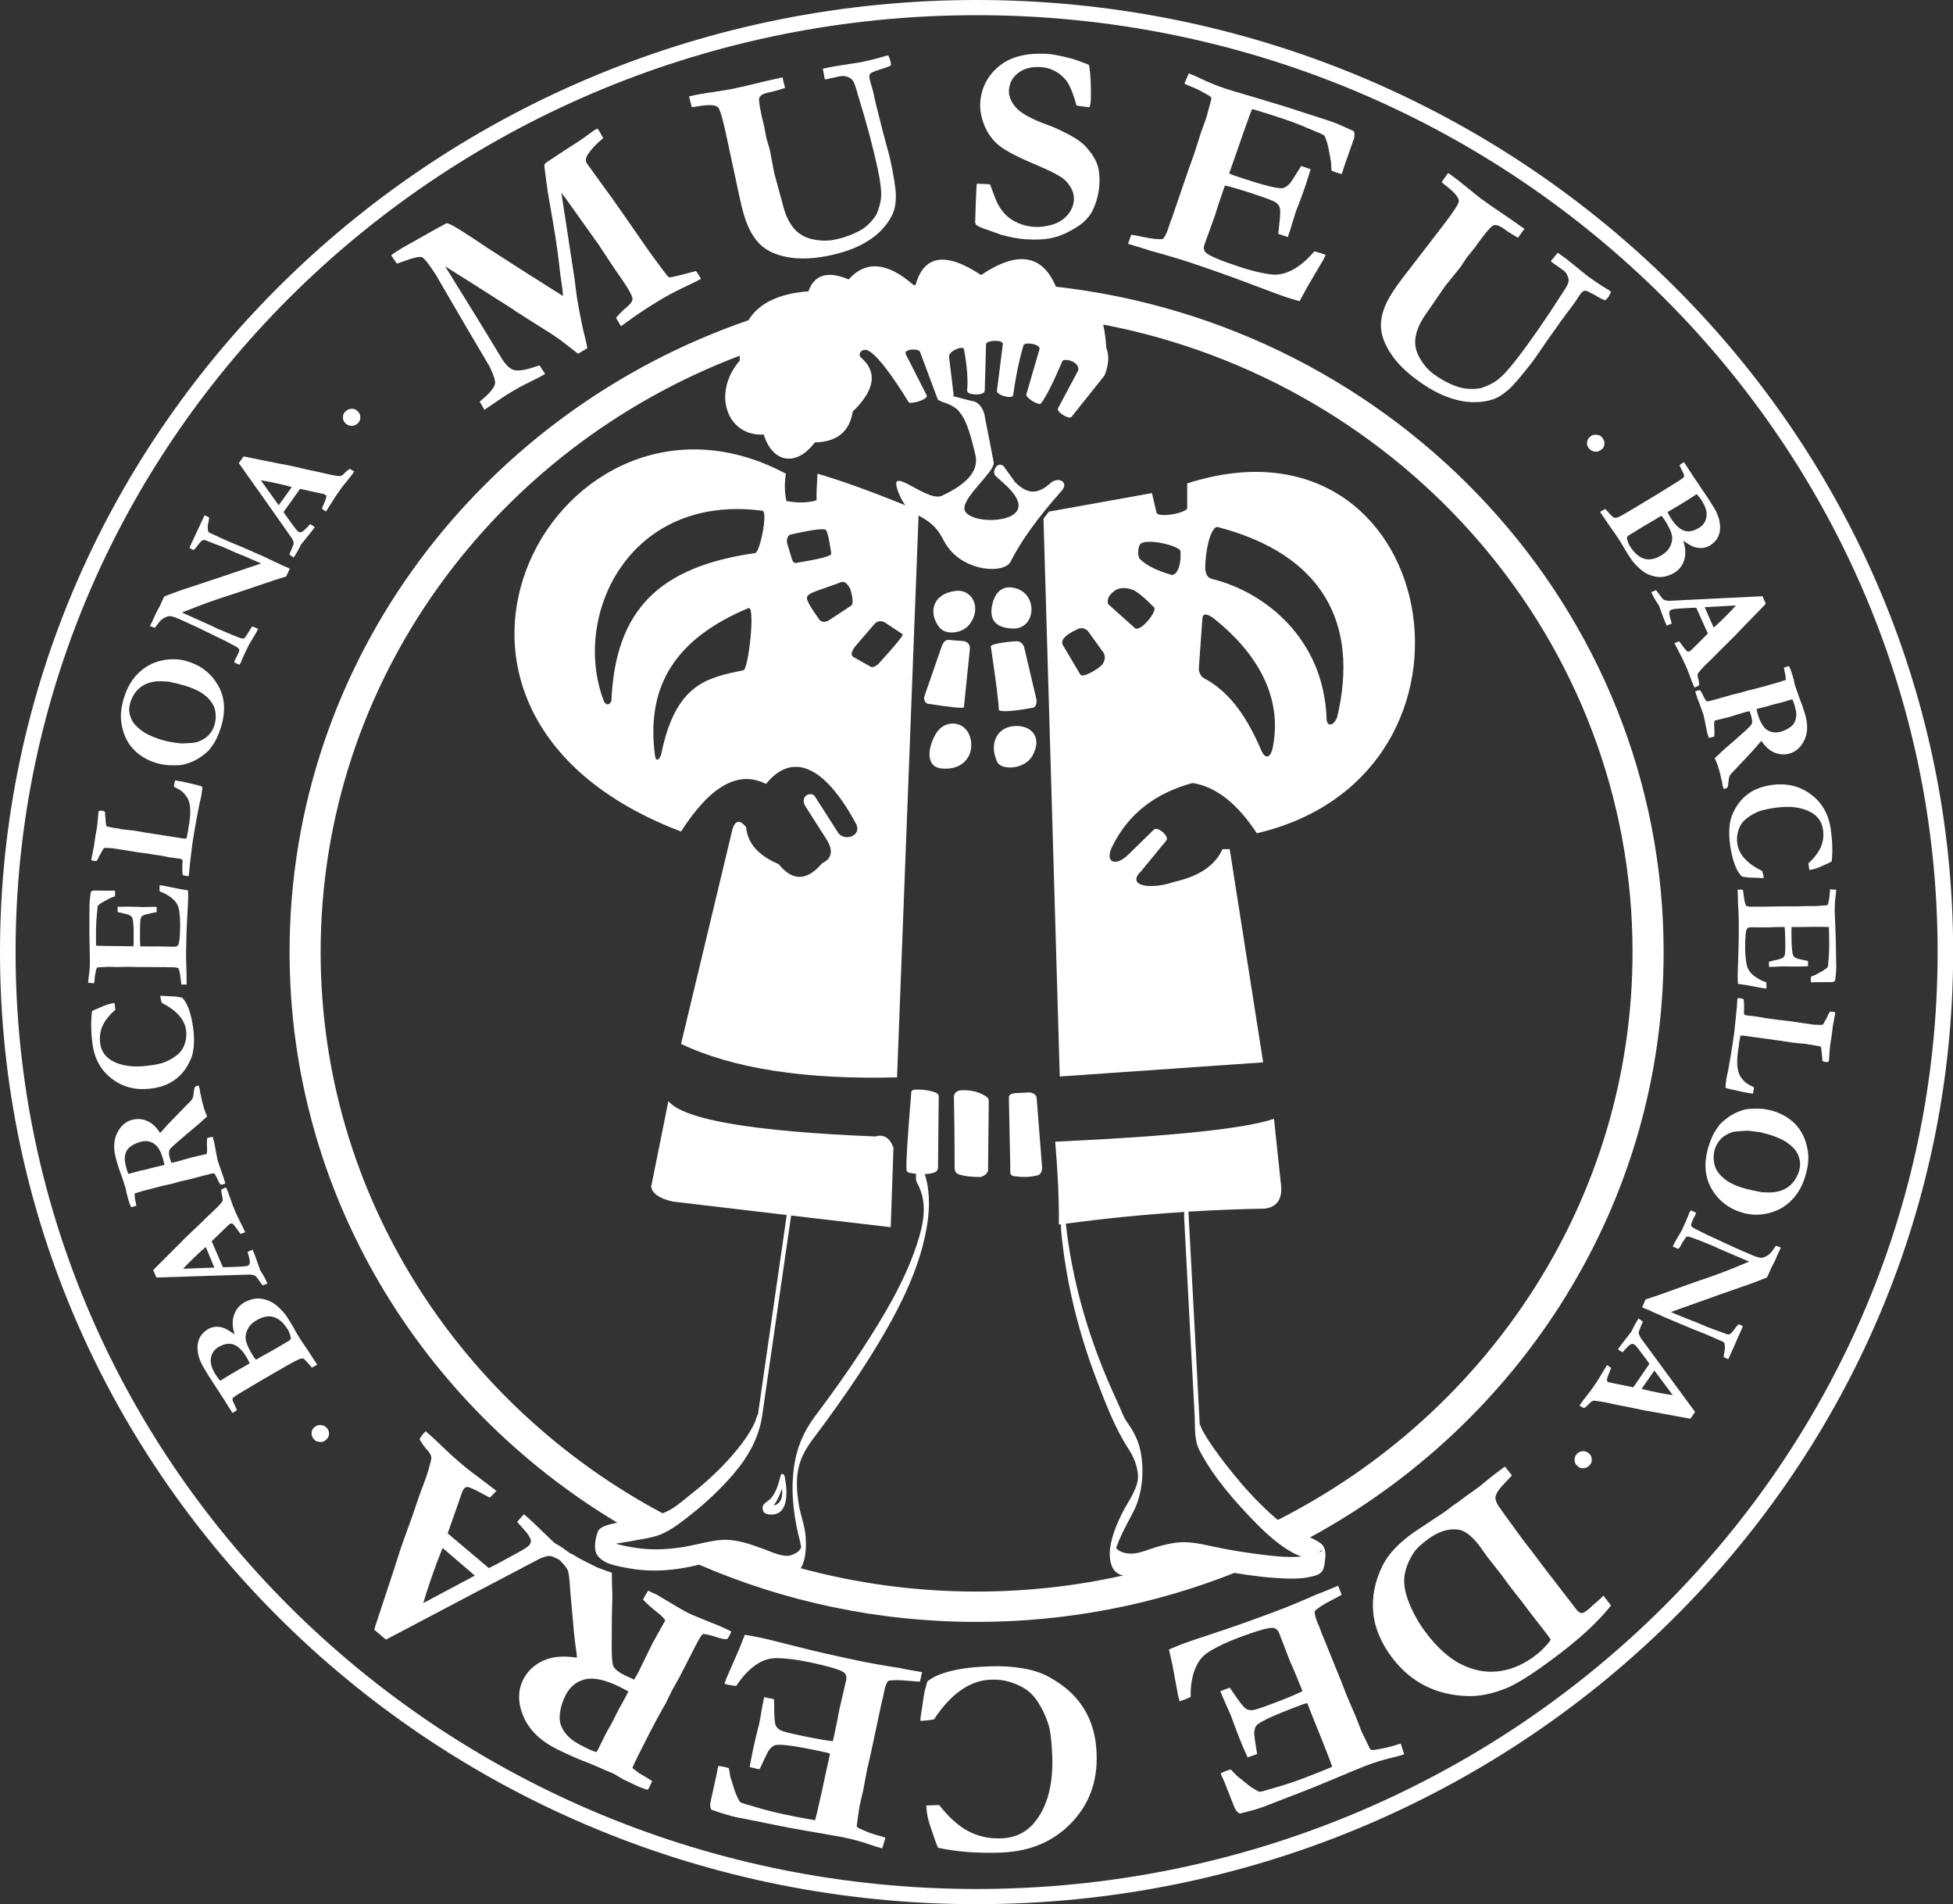 <?xml version="1.0" encoding="UTF-8" standalone="no"?><!-- Generator: Gravit.io --><svg xmlns="http://www.w3.org/2000/svg" xmlns:xlink="http://www.w3.org/1999/xlink" style="isolation:isolate" viewBox="0 0 158.797 154.8" width="158.797pt" height="154.8pt"><rect x="0" y="0" width="158.797" height="154.8" fill="#333333" stroke="none"/><defs><clipPath id="_clipPath_OXWWmYCupSQVpkeanJuzNiDmGDkvqQi4"><rect width="158.797" height="154.8"/></clipPath></defs><g clip-path="url(#_clipPath_OXWWmYCupSQVpkeanJuzNiDmGDkvqQi4)"><g><g><path d=" M 79.405 0 C 35.622 0 0 34.724 0 77.403 C 0 120.085 35.622 154.809 79.405 154.809 C 123.191 154.809 158.81 120.085 158.81 77.403 C 158.81 34.724 123.191 0 79.405 0 Z  M 79.405 153.575 C 36.317 153.575 1.267 119.409 1.267 77.403 C 1.267 35.406 36.317 1.234 79.405 1.234 C 122.494 1.234 157.547 35.406 157.547 77.403 C 157.547 119.409 122.494 153.575 79.405 153.575 Z " fill="rgb(255,255,255)"/></g><g><path d=" M 32.27 21.435 C 32.393 21.393 32.555 21.339 32.769 21.262 C 33.587 20.954 34.094 20.836 34.292 20.907 C 34.494 20.984 34.879 21.47 35.457 22.367 C 35.484 22.413 35.561 22.544 35.682 22.762 L 37.756 26.32 L 39.812 29.807 C 40.147 30.502 40.296 30.97 40.246 31.207 C 40.167 31.569 39.751 32.05 39 32.647 L 39.389 33.319 C 40.49 32.564 41.114 32.143 41.266 32.054 C 41.99 31.617 42.581 31.284 43.049 31.07 C 43.511 30.851 43.939 30.631 44.32 30.4 L 43.873 29.707 L 43.332 29.878 C 42.62 30.105 42.106 30.169 41.784 30.08 C 41.464 29.986 41.151 29.695 40.837 29.208 L 39.025 26.233 L 36.194 21.654 L 38.289 22.97 L 41.722 25.153 C 41.753 25.172 41.784 25.201 41.817 25.236 L 42.084 25.403 C 42.152 25.444 42.248 25.502 42.379 25.586 C 42.683 25.788 43.09 26.048 43.604 26.368 C 44.484 26.913 45.125 27.329 45.527 27.614 L 47 28.758 L 47.757 28.307 C 47.699 27.987 47.647 27.733 47.595 27.543 C 47.395 26.794 47.164 25.681 46.91 24.192 C 46.89 24.044 46.85 23.771 46.802 23.362 C 46.765 23.047 46.738 22.81 46.713 22.644 L 45.645 15.678 C 45.791 15.849 46.026 16.163 46.355 16.637 L 48.691 19.916 C 49.459 21.102 50.077 22.022 50.543 22.675 C 50.649 22.829 50.77 23.012 50.905 23.22 C 51.261 23.778 51.435 24.144 51.429 24.317 C 51.421 24.489 51.275 24.697 50.994 24.939 C 50.597 25.278 50.293 25.586 50.089 25.846 L 50.493 26.522 C 50.601 26.451 50.713 26.368 50.822 26.285 C 51.666 25.663 52.565 25.057 53.516 24.483 C 54.136 24.104 54.831 23.73 55.59 23.368 C 56.352 23.006 56.82 22.775 56.999 22.669 C 56.918 22.525 56.839 22.39 56.747 22.259 C 56.716 22.205 56.664 22.134 56.591 22.034 C 55.272 22.39 54.562 22.556 54.471 22.55 C 54.379 22.55 54.284 22.473 54.178 22.319 C 54.142 22.259 54.082 22.188 54.003 22.093 C 53.41 21.31 52.933 20.653 52.567 20.131 C 50.946 17.794 50.041 16.49 49.852 16.234 L 47.805 13.406 L 47.711 13.265 C 47.589 13.069 47.622 12.832 47.805 12.541 C 48.08 12.127 48.491 11.688 49.051 11.224 C 48.985 11.105 48.93 11.018 48.893 10.958 L 48.733 10.662 C 48.7 10.608 48.648 10.537 48.583 10.454 C 48.485 10.496 48.404 10.537 48.34 10.579 C 48.286 10.608 48.063 10.768 47.672 11.057 C 47.276 11.349 46.74 11.705 46.059 12.127 C 45.585 12.435 45.19 12.695 44.861 12.92 C 44.728 13.009 44.626 13.074 44.563 13.115 C 44.389 13.223 44.283 13.323 44.258 13.413 C 44.253 13.46 44.297 13.852 44.399 14.592 C 44.499 15.339 44.578 15.891 44.649 16.253 C 45.052 18.487 45.317 20.172 45.441 21.304 C 45.508 21.951 45.598 22.644 45.716 23.393 C 45.743 23.624 45.768 23.848 45.772 24.063 C 45.554 23.919 45.302 23.765 45.025 23.593 C 44.749 23.416 44.493 23.256 44.256 23.108 C 44.02 22.958 43.777 22.804 43.525 22.644 C 43.359 22.544 43.234 22.467 43.151 22.413 L 39.541 20.095 L 39.262 19.906 C 38.289 19.246 37.529 18.762 36.99 18.441 C 36.741 18.298 36.516 18.198 36.325 18.137 L 35.859 18.393 C 35.738 18.458 35.642 18.506 35.574 18.541 L 32.64 20.195 C 32.313 20.397 32.035 20.576 31.808 20.746 L 31.995 21.038 C 32.066 21.15 32.162 21.281 32.27 21.435 Z " fill="rgb(255,255,255)"/></g><g><path d=" M 56.734 8.645 C 57.606 8.491 58.151 8.52 58.368 8.71 C 58.524 8.847 58.736 9.54 59.006 10.786 L 60.138 16.058 C 60.357 17.077 60.581 17.841 60.812 18.363 C 61.141 19.129 61.57 19.716 62.106 20.125 C 62.641 20.533 63.359 20.806 64.264 20.943 C 65.169 21.074 66.205 21.026 67.376 20.789 C 68.408 20.575 69.282 20.279 70.006 19.911 C 70.73 19.532 71.313 19.104 71.743 18.63 C 72.176 18.155 72.488 17.664 72.671 17.165 C 72.788 16.828 72.848 16.401 72.842 15.873 C 72.838 15.34 72.677 14.319 72.353 12.819 L 71.756 10.597 C 71.623 10.056 71.492 9.517 71.354 8.988 C 71.313 8.841 71.273 8.687 71.238 8.545 C 71.202 8.395 71.157 8.194 71.102 7.934 C 71.005 7.476 70.926 7.158 70.861 6.979 C 70.782 6.735 70.73 6.546 70.707 6.411 C 70.663 6.226 70.684 6.084 70.774 5.972 C 70.815 5.918 71.086 5.799 71.579 5.633 C 71.881 5.556 72.17 5.456 72.434 5.325 C 72.44 5.194 72.43 5.094 72.415 5.01 C 72.394 4.915 72.33 4.755 72.238 4.517 L 72.041 4.536 C 71.394 4.738 70.713 4.909 69.985 5.058 L 67.799 5.402 L 66.904 5.585 L 67.062 6.44 L 67.218 6.44 L 68.283 6.203 C 68.583 6.142 68.878 6.196 69.17 6.379 C 69.347 6.498 69.49 6.771 69.609 7.199 L 69.775 7.78 C 70.453 9.966 70.986 11.959 71.367 13.738 C 71.589 14.764 71.677 15.536 71.639 16.052 C 71.61 16.424 71.5 16.84 71.319 17.302 C 71.229 17.521 71.046 17.783 70.768 18.078 C 70.487 18.382 70.175 18.619 69.827 18.796 C 69.24 19.104 68.583 19.341 67.859 19.485 C 67.245 19.614 66.588 19.584 65.887 19.408 C 65.402 19.27 64.998 19.039 64.67 18.696 C 64.228 18.234 63.904 17.604 63.696 16.809 L 62.951 14.065 L 62.587 12.145 L 62.325 11.273 L 62.123 10.228 L 62.029 9.837 C 61.99 9.69 61.944 9.498 61.896 9.261 C 61.728 8.485 61.68 8.04 61.751 7.915 C 61.85 7.726 62.111 7.59 62.537 7.507 C 62.991 7.411 63.419 7.293 63.833 7.145 L 63.812 7.062 L 63.65 6.421 L 63.636 6.286 C 63.477 6.327 63.174 6.398 62.722 6.492 C 62.275 6.588 61.765 6.712 61.191 6.854 C 60.615 6.997 60.028 7.126 59.422 7.251 C 59.248 7.287 58.653 7.382 57.644 7.536 C 57.223 7.594 56.822 7.667 56.445 7.744 C 56.3 7.773 56.16 7.803 56.025 7.838 L 56.248 8.703 C 56.381 8.703 56.543 8.681 56.734 8.645 Z " fill="rgb(255,255,255)"/></g><g><path d=" M 80.086 18.615 L 81.447 19.1 C 82.181 19.295 82.82 19.414 83.356 19.449 C 84.174 19.503 84.848 19.478 85.379 19.378 C 85.907 19.278 86.423 19.093 86.929 18.821 C 87.436 18.55 87.815 18.307 88.061 18.095 C 88.408 17.791 88.666 17.466 88.837 17.117 C 89.153 16.455 89.338 15.767 89.386 15.063 C 89.429 14.418 89.38 13.88 89.238 13.436 C 89.095 12.991 88.809 12.519 88.379 12.026 C 88.058 11.647 87.574 11.293 86.927 10.95 C 86.278 10.613 85.728 10.351 85.266 10.187 C 83.891 9.696 83.003 9.209 82.603 8.736 C 82.193 8.268 82.004 7.79 82.037 7.309 C 82.081 6.741 82.331 6.273 82.805 5.917 C 83.273 5.564 83.887 5.404 84.638 5.458 C 85.433 5.51 86.105 5.853 86.646 6.487 C 86.962 6.866 87.251 7.559 87.526 8.57 L 87.661 8.605 L 88.489 8.712 L 88.608 8.689 C 88.647 8.535 88.674 8.387 88.685 8.25 C 88.712 7.825 88.708 7.22 88.672 6.446 C 88.645 5.924 88.601 5.535 88.541 5.272 C 87.836 4.983 87.264 4.788 86.829 4.688 C 86.113 4.509 85.572 4.409 85.204 4.386 C 83.492 4.274 82.166 4.605 81.232 5.381 C 80.296 6.155 79.788 7.139 79.703 8.333 C 79.664 8.926 79.778 9.552 80.048 10.216 C 80.321 10.879 80.718 11.416 81.239 11.836 C 81.761 12.253 82.709 12.754 84.095 13.334 C 85.479 13.915 86.323 14.364 86.629 14.678 C 87.124 15.182 87.355 15.721 87.316 16.27 C 87.284 16.721 87.103 17.135 86.775 17.508 C 86.44 17.88 86.017 18.14 85.508 18.278 C 84.998 18.419 84.532 18.473 84.118 18.448 C 83.65 18.419 83.219 18.319 82.83 18.153 C 82.441 17.986 82.106 17.78 81.831 17.52 C 81.561 17.264 81.322 16.94 81.107 16.543 C 81.014 16.359 80.81 15.839 80.496 14.98 L 79.422 14.932 L 79.393 15.359 C 79.376 15.561 79.366 15.91 79.343 16.395 C 79.314 17.341 79.302 17.857 79.295 17.941 L 79.285 18.063 C 79.308 18.176 79.341 18.253 79.374 18.284 C 79.468 18.371 79.705 18.484 80.086 18.615 Z " fill="rgb(255,255,255)"/></g><g><path d=" M 93.52 20.38 C 94.826 20.735 95.917 21.062 96.794 21.351 C 98.557 21.944 100.053 22.473 101.284 22.941 C 103.038 23.604 104.114 24.002 104.526 24.145 C 104.802 24.235 105.183 24.353 105.666 24.489 L 106.29 23.338 L 107.401 21.453 L 107.58 21.156 C 107.634 21.037 107.705 20.896 107.79 20.723 C 107.632 20.665 107.513 20.617 107.43 20.594 C 107.284 20.54 107.093 20.492 106.862 20.434 C 106.23 21.187 105.578 21.719 104.915 22.027 C 104.411 22.271 103.897 22.373 103.371 22.312 C 102.61 22.223 101.719 22.011 100.706 21.667 C 99.175 21.162 98.282 20.777 98.037 20.527 C 97.872 20.361 97.841 20.142 97.937 19.87 L 98.769 17.575 C 98.939 16.999 99.175 16.289 99.472 15.441 C 99.489 15.386 99.532 15.268 99.599 15.078 C 100.173 15.21 101.016 15.459 102.121 15.832 C 103.061 16.146 103.594 16.354 103.721 16.447 C 103.899 16.579 104.012 16.726 104.058 16.88 C 104.114 17.082 104.103 17.546 104.016 18.251 C 103.97 18.636 103.945 18.892 103.933 19.015 L 104.711 19.271 L 104.79 19.04 C 104.865 18.832 104.965 18.511 105.092 18.085 C 105.221 17.652 105.316 17.344 105.383 17.149 C 105.429 17.03 105.493 16.864 105.578 16.649 C 105.664 16.443 105.841 15.963 106.103 15.216 C 106.217 14.889 106.371 14.402 106.567 13.762 L 105.934 13.537 L 105.791 13.501 C 105.287 14.325 104.973 14.806 104.852 14.943 C 104.671 15.126 104.499 15.239 104.338 15.287 C 104.174 15.334 103.806 15.287 103.23 15.149 C 102.655 15.014 101.715 14.729 100.406 14.29 C 100.271 14.242 100.119 14.184 99.942 14.101 L 100.417 12.755 L 101.041 10.953 C 101.469 9.73 101.727 9.03 101.813 8.864 C 102.522 9.066 103.325 9.322 104.216 9.617 C 104.998 9.879 105.718 10.152 106.377 10.441 C 106.739 10.591 106.96 10.678 107.026 10.714 C 107.309 10.816 107.532 10.922 107.698 11.034 C 107.877 11.467 108 11.87 108.054 12.251 L 108.225 13.158 C 108.237 13.472 108.25 13.71 108.264 13.876 C 108.452 13.953 108.574 13.999 108.633 14.017 L 109.088 14.149 C 109.124 14.065 109.149 13.999 109.165 13.957 L 109.298 13.514 L 110.074 11.313 C 110.156 11.076 110.16 10.857 110.076 10.668 C 109.246 10.277 108.608 10.002 108.16 9.848 L 106.176 9.209 C 104.854 8.77 103.373 8.313 101.721 7.828 C 100.618 7.508 99.934 7.306 99.672 7.216 C 98.915 6.96 98.257 6.694 97.71 6.428 C 97.419 6.28 97.069 6.126 96.659 5.966 L 96.301 6.802 C 96.478 6.883 96.634 6.956 96.77 7.008 C 97.15 7.152 97.533 7.335 97.92 7.56 C 98.051 7.63 98.151 7.697 98.23 7.732 C 98.367 7.803 98.461 7.892 98.505 7.992 C 98.48 8.105 98.465 8.177 98.453 8.213 L 98.084 9.569 L 97.65 10.774 L 97.102 12.505 L 96.663 13.71 L 95.284 17.742 L 95.153 18.068 C 95.059 18.364 94.989 18.572 94.947 18.69 C 94.837 19.004 94.704 19.252 94.55 19.431 C 94.21 19.479 93.64 19.414 92.854 19.248 C 92.421 19.152 92.13 19.098 91.98 19.088 L 91.72 19.822 L 93.058 20.226 L 93.52 20.38 Z " fill="rgb(255,255,255)"/></g><g><path d=" M 115.26 30.922 C 116.099 31.538 116.902 31.983 117.668 32.268 C 118.435 32.553 119.147 32.695 119.802 32.695 C 120.453 32.701 121.034 32.605 121.542 32.41 C 121.876 32.281 122.245 32.031 122.653 31.681 C 123.056 31.332 123.732 30.537 124.679 29.31 L 125.996 27.406 C 126.329 26.95 126.649 26.499 126.965 26.047 C 127.061 25.918 127.149 25.794 127.24 25.675 C 127.325 25.55 127.452 25.377 127.621 25.169 C 127.906 24.791 128.095 24.524 128.195 24.364 C 128.332 24.144 128.445 23.979 128.526 23.871 C 128.644 23.717 128.773 23.64 128.915 23.63 C 128.981 23.624 129.25 23.753 129.703 24.002 C 129.968 24.169 130.236 24.316 130.509 24.418 C 130.608 24.341 130.685 24.269 130.733 24.198 C 130.796 24.121 130.883 23.973 130.997 23.748 L 130.856 23.611 C 130.276 23.272 129.691 22.887 129.098 22.454 L 127.39 21.073 L 126.66 20.546 L 126.102 21.227 L 126.204 21.339 L 127.088 21.957 C 127.338 22.14 127.486 22.396 127.542 22.727 C 127.565 22.929 127.452 23.22 127.194 23.592 L 126.866 24.098 C 125.621 26.037 124.444 27.739 123.318 29.197 C 122.673 30.034 122.141 30.608 121.718 30.922 C 121.41 31.147 121.015 31.342 120.541 31.509 C 120.316 31.592 119.994 31.627 119.582 31.621 C 119.164 31.615 118.772 31.538 118.406 31.403 C 117.778 31.178 117.166 30.851 116.573 30.419 C 116.076 30.05 115.662 29.553 115.335 28.918 C 115.121 28.479 115.032 28.022 115.077 27.56 C 115.148 26.932 115.419 26.278 115.893 25.598 L 117.516 23.243 L 118.758 21.707 L 119.255 20.948 L 119.931 20.112 L 120.168 19.775 C 120.256 19.65 120.374 19.496 120.52 19.3 C 121.003 18.666 121.321 18.339 121.46 18.31 C 121.671 18.256 121.949 18.358 122.297 18.612 C 122.667 18.884 123.048 19.117 123.426 19.323 L 123.483 19.252 L 123.868 18.714 L 123.959 18.612 C 123.826 18.524 123.57 18.345 123.202 18.079 C 122.827 17.819 122.399 17.521 121.91 17.195 C 121.423 16.868 120.934 16.525 120.435 16.163 C 120.293 16.057 119.831 15.689 119.045 15.05 C 118.72 14.781 118.404 14.534 118.092 14.307 C 117.978 14.224 117.863 14.143 117.745 14.064 L 117.222 14.8 C 117.31 14.896 117.435 14.996 117.589 15.114 C 118.283 15.653 118.627 16.069 118.616 16.358 C 118.614 16.56 118.219 17.172 117.441 18.191 L 114.122 22.502 C 113.484 23.332 113.038 24.002 112.789 24.512 C 112.419 25.259 112.25 25.964 112.287 26.624 C 112.323 27.287 112.587 27.993 113.084 28.746 C 113.575 29.499 114.299 30.223 115.26 30.922 Z " fill="rgb(255,255,255)"/></g><g><path d=" M 130.211 129.886 C 130.021 130.076 129.795 130.277 129.532 130.485 C 129.349 130.675 129.177 130.829 129.016 130.947 C 128.815 131.089 128.681 131.155 128.602 131.143 C 128.453 131.126 128.315 131.031 128.195 130.877 L 127.92 130.515 L 125.546 127.444 L 124.635 126.227 L 123.869 125.243 C 122.558 123.447 121.88 122.509 121.832 122.428 C 121.647 122.118 121.564 121.87 121.601 121.685 C 121.656 121.389 121.934 120.992 122.44 120.476 C 122.692 120.216 122.856 120.043 122.933 119.954 C 122.663 119.592 122.467 119.355 122.355 119.23 C 122.263 119.309 122.111 119.421 121.914 119.563 C 121.597 119.8 121.341 119.996 121.154 120.149 C 120.584 120.618 120.284 120.867 120.247 120.89 L 119.207 121.633 L 118.437 122.207 L 118.2 122.355 L 117.461 122.919 L 116.883 123.299 L 114.919 124.604 C 113.683 125.492 112.851 126.387 112.416 127.284 C 111.79 128.546 111.54 129.816 111.655 131.085 C 111.773 132.354 112.297 133.592 113.225 134.813 C 113.96 135.78 114.842 136.527 115.874 137.056 C 116.902 137.576 118.056 137.855 119.346 137.892 C 120.307 137.921 121.36 137.701 122.506 137.239 C 123.264 136.925 124.329 136.271 125.702 135.277 C 127.354 134.085 128.677 132.986 129.666 131.998 C 130.265 131.393 130.706 130.899 130.987 130.521 L 130.371 129.726 C 130.298 129.803 130.244 129.851 130.211 129.886 Z  M 124.645 134.736 C 123.744 135.383 122.798 135.768 121.81 135.88 C 120.819 135.995 119.831 135.809 118.839 135.323 C 117.854 134.844 116.895 133.989 115.967 132.768 C 115.402 132.027 114.95 131.239 114.609 130.408 C 114.261 129.578 114.124 128.842 114.189 128.203 C 114.259 127.569 114.507 126.915 114.944 126.245 C 115.148 125.919 115.558 125.534 116.169 125.089 C 116.976 124.508 117.769 124.258 118.549 124.354 C 119.092 124.419 119.675 124.864 120.307 125.694 L 120.952 126.601 L 122.076 128.024 L 122.712 128.896 C 122.96 129.223 123.258 129.601 123.599 130.028 L 124.618 131.368 L 125.806 132.893 C 125.867 132.976 125.962 133.111 126.093 133.307 C 125.76 133.8 125.278 134.28 124.645 134.736 Z " fill="rgb(255,255,255)"/></g><g><path d=" M 113.401 141.9 C 113.012 142.024 112.6 142.124 112.155 142.195 C 112.005 142.22 111.886 142.237 111.803 142.255 C 111.655 142.291 111.524 142.278 111.424 142.232 C 111.366 142.13 111.329 142.066 111.318 142.024 L 110.702 140.761 L 110.241 139.563 L 109.521 137.897 L 109.059 136.705 L 107.453 132.749 L 107.33 132.412 C 107.209 132.134 107.126 131.932 107.08 131.813 C 106.955 131.499 106.895 131.233 106.893 130.996 C 107.124 130.746 107.598 130.438 108.312 130.076 C 108.707 129.874 108.969 129.733 109.088 129.649 L 108.803 128.919 L 107.509 129.454 L 107.057 129.625 C 105.822 130.172 104.773 130.609 103.905 130.935 C 102.17 131.589 100.672 132.121 99.422 132.543 C 97.643 133.13 96.555 133.496 96.147 133.652 C 95.873 133.752 95.509 133.906 95.049 134.102 L 95.332 135.377 L 95.727 137.518 L 95.791 137.855 C 95.823 137.98 95.862 138.134 95.91 138.319 C 96.07 138.265 96.193 138.223 96.272 138.194 C 96.416 138.14 96.595 138.057 96.811 137.957 C 96.794 136.983 96.942 136.172 97.246 135.512 C 97.47 135.009 97.799 134.612 98.24 134.326 C 98.881 133.919 99.703 133.521 100.704 133.141 C 102.214 132.579 103.148 132.31 103.504 132.348 C 103.735 132.371 103.905 132.512 104.012 132.787 L 104.892 135.069 C 105.141 135.608 105.433 136.303 105.761 137.131 C 105.788 137.191 105.832 137.31 105.901 137.493 C 105.378 137.755 104.569 138.092 103.479 138.502 C 102.555 138.852 102.01 139.024 101.848 139.035 C 101.621 139.047 101.44 139.006 101.303 138.916 C 101.124 138.797 100.835 138.438 100.427 137.838 C 100.208 137.518 100.065 137.304 99.992 137.204 L 99.222 137.493 L 99.314 137.726 C 99.395 137.926 99.532 138.236 99.715 138.644 C 99.903 139.053 100.038 139.355 100.111 139.546 C 100.156 139.665 100.217 139.829 100.29 140.044 C 100.367 140.256 100.545 140.73 100.837 141.473 C 100.964 141.8 101.17 142.268 101.444 142.877 L 102.079 142.653 L 102.214 142.592 C 102.05 141.639 101.975 141.076 101.977 140.897 C 101.996 140.643 102.045 140.447 102.141 140.31 C 102.237 140.169 102.549 139.979 103.08 139.723 C 103.61 139.463 104.517 139.095 105.809 138.608 C 105.94 138.556 106.098 138.508 106.29 138.46 L 106.814 139.788 L 107.528 141.556 C 108.006 142.759 108.27 143.46 108.318 143.643 C 107.64 143.928 106.86 144.242 105.98 144.573 C 105.208 144.864 104.478 145.108 103.785 145.303 C 103.408 145.409 103.179 145.476 103.107 145.499 C 102.824 145.595 102.582 145.659 102.383 145.672 C 101.954 145.457 101.598 145.22 101.305 144.964 L 100.575 144.377 C 100.36 144.146 100.19 143.974 100.071 143.855 C 99.876 143.916 99.755 143.951 99.697 143.974 L 99.258 144.165 C 99.287 144.248 99.308 144.313 99.322 144.361 L 99.518 144.781 L 100.377 146.951 C 100.475 147.188 100.612 147.355 100.797 147.444 C 101.698 147.23 102.368 147.034 102.805 146.868 L 104.754 146.108 C 106.05 145.624 107.486 145.041 109.067 144.371 C 110.126 143.928 110.782 143.655 111.042 143.56 C 111.789 143.275 112.467 143.067 113.064 142.931 C 113.386 142.861 113.755 142.753 114.173 142.624 L 113.894 141.758 C 113.705 141.804 113.54 141.852 113.401 141.9 Z " fill="rgb(255,255,255)"/></g><g><path d=" M 87.522 138.081 C 86.996 137.465 86.286 136.901 85.387 136.391 C 84.772 136.029 84.037 135.786 83.186 135.638 C 82.333 135.495 81.437 135.436 80.488 135.472 C 79.244 135.513 78.197 135.638 77.353 135.846 C 76.506 136.046 75.852 136.337 75.397 136.706 L 75.251 137.238 L 75.16 137.584 C 75.035 138.418 74.962 138.898 74.945 139.017 C 74.887 139.327 74.846 139.622 74.827 139.907 C 75.287 139.889 75.661 139.841 75.946 139.783 C 76.635 138.738 77.363 137.943 78.139 137.405 C 78.913 136.866 79.72 136.581 80.569 136.558 C 81.343 136.52 82.071 136.67 82.766 136.991 C 83.297 137.222 83.736 137.536 84.073 137.943 C 84.518 138.491 84.899 139.196 85.206 140.068 C 85.396 140.6 85.512 141.514 85.558 142.789 C 85.633 144.994 85.202 146.732 84.247 147.994 C 83.55 148.933 82.602 149.417 81.403 149.459 C 80.434 149.494 79.541 149.299 78.738 148.879 C 77.935 148.458 77.144 147.747 76.366 146.75 L 75.314 146.786 C 75.341 147.331 75.432 147.84 75.588 148.315 C 75.934 149.365 76.162 150 76.273 150.225 C 77.011 150.385 77.804 150.497 78.653 150.568 C 79.502 150.628 80.409 150.651 81.364 150.616 C 83.717 150.533 85.627 149.738 87.087 148.225 C 88.554 146.715 89.249 144.84 89.164 142.6 C 89.134 141.674 88.983 140.844 88.712 140.109 C 88.444 139.367 88.044 138.697 87.522 138.081 Z " fill="rgb(255,255,255)"/></g><g><path d=" M 73.592 135.703 L 73.116 135.603 C 71.776 135.395 70.657 135.199 69.748 135.004 C 67.927 134.623 66.379 134.274 65.098 133.947 C 63.279 133.485 62.158 133.206 61.736 133.123 C 61.446 133.059 61.053 132.988 60.56 132.911 L 60.08 134.12 L 59.204 136.123 L 59.064 136.439 C 59.023 136.562 58.971 136.716 58.908 136.895 C 59.07 136.937 59.197 136.966 59.276 136.985 C 59.426 137.014 59.624 137.043 59.863 137.068 C 60.4 136.248 60.98 135.649 61.6 135.264 C 62.073 134.962 62.57 134.815 63.103 134.808 C 63.87 134.808 64.779 134.921 65.826 135.139 C 67.409 135.478 68.341 135.751 68.614 135.969 C 68.799 136.119 68.857 136.331 68.797 136.61 L 68.246 138.988 C 68.144 139.575 67.996 140.309 67.804 141.183 C 67.792 141.241 67.763 141.366 67.719 141.555 C 67.13 141.497 66.269 141.341 65.123 141.104 C 64.159 140.898 63.604 140.754 63.462 140.671 C 63.265 140.559 63.136 140.428 63.073 140.274 C 62.994 140.085 62.949 139.629 62.949 138.911 C 62.949 138.526 62.944 138.27 62.938 138.145 L 62.139 137.979 L 62.085 138.222 C 62.035 138.43 61.977 138.763 61.898 139.207 C 61.825 139.646 61.765 139.966 61.723 140.168 C 61.698 140.293 61.652 140.465 61.592 140.684 C 61.534 140.898 61.415 141.395 61.245 142.167 C 61.17 142.51 61.074 143.001 60.955 143.667 L 61.609 143.815 L 61.765 143.838 C 62.16 142.962 62.416 142.446 62.518 142.296 C 62.674 142.09 62.83 141.959 62.99 141.899 C 63.146 141.834 63.517 141.834 64.103 141.905 C 64.688 141.972 65.657 142.148 67.014 142.44 C 67.149 142.463 67.309 142.51 67.494 142.569 L 67.184 143.963 L 66.787 145.818 C 66.504 147.081 66.334 147.805 66.269 147.988 C 65.537 147.864 64.713 147.705 63.791 147.514 C 62.984 147.343 62.237 147.152 61.546 146.946 C 61.166 146.834 60.941 146.767 60.868 146.744 C 60.575 146.673 60.338 146.596 60.163 146.501 C 59.928 146.091 59.763 145.7 59.663 145.338 L 59.383 144.462 C 59.335 144.141 59.295 143.908 59.26 143.75 C 59.064 143.696 58.939 143.655 58.879 143.642 L 58.411 143.571 C 58.38 143.655 58.365 143.719 58.355 143.761 L 58.274 144.225 L 57.772 146.495 C 57.714 146.744 57.741 146.956 57.841 147.135 C 58.717 147.431 59.383 147.633 59.842 147.735 L 61.896 148.138 C 63.259 148.427 64.781 148.719 66.481 149.004 C 67.617 149.199 68.318 149.324 68.589 149.376 C 69.377 149.543 70.06 149.732 70.636 149.934 C 70.94 150.046 71.312 150.158 71.735 150.273 L 71.99 149.401 C 71.805 149.341 71.643 149.293 71.497 149.251 C 71.102 149.151 70.701 149.014 70.291 148.837 C 70.153 148.771 70.041 148.731 69.964 148.696 C 69.818 148.642 69.714 148.565 69.656 148.469 C 69.669 148.357 69.679 148.28 69.685 148.244 L 69.885 146.857 L 70.174 145.61 L 70.509 143.832 L 70.798 142.587 L 71.685 138.418 L 71.774 138.081 C 71.832 137.779 71.88 137.565 71.905 137.44 C 71.974 137.114 72.078 136.853 72.209 136.658 C 72.544 136.575 73.11 136.575 73.917 136.652 C 74.356 136.693 74.653 136.716 74.803 136.712 L 74.974 135.946 L 73.592 135.703 Z " fill="rgb(255,255,255)"/></g><g><path d=" M 59.122 133.266 C 59.209 133.141 59.278 133.048 59.313 132.975 C 59.338 132.923 59.39 132.815 59.463 132.638 L 59.016 132.423 C 58.656 132.247 58.25 132.074 57.79 131.907 L 56.315 131.298 C 56.236 131.269 56.105 131.208 55.926 131.119 C 55.649 130.99 54.803 130.491 53.386 129.638 L 52.947 129.448 C 52.918 129.436 52.836 129.388 52.71 129.317 C 52.595 129.471 52.452 129.715 52.281 130.041 C 52.593 130.378 52.988 130.734 53.471 131.109 C 53.75 131.321 53.954 131.529 54.091 131.737 L 53.051 133.603 L 51.944 135.869 C 51.807 136.135 51.68 136.366 51.555 136.551 C 51.218 136.403 50.981 136.295 50.841 136.225 C 50.338 135.975 50.022 135.734 49.886 135.49 C 49.795 135.336 49.745 134.843 49.739 134.013 C 49.736 132.228 49.751 130.936 49.784 130.135 C 49.797 129.827 49.788 129.346 49.757 128.706 L 49.749 127.865 C 49.632 127.823 49.478 127.769 49.281 127.699 C 48.848 127.545 48.592 127.449 48.517 127.414 L 47.487 126.898 C 47.163 126.737 46.901 126.59 46.695 126.442 L 46.306 126.251 C 46.044 126.061 45.798 125.866 45.496 125.683 L 45.082 125.439 C 43.799 124.199 42.979 123.417 42.613 123.115 C 42.542 123.173 42.48 123.234 42.426 123.298 C 42.351 123.375 42.23 123.523 42.051 123.731 C 42.374 124.087 42.548 124.295 42.594 124.349 C 42.933 124.715 43.12 125.006 43.164 125.231 C 43.189 125.362 43.137 125.497 43.006 125.651 C 42.91 125.753 42.671 125.914 42.294 126.126 C 40.961 126.862 40.11 127.318 39.748 127.484 L 36.402 124.663 L 37.193 122.408 L 37.586 121.276 C 37.632 121.176 37.684 121.087 37.744 121.01 C 37.811 120.939 37.898 120.897 38.009 120.891 C 38.092 120.885 38.312 120.974 38.668 121.145 L 39.825 121.757 C 40.004 121.59 40.181 121.407 40.36 121.205 L 39.912 120.862 L 38.356 119.687 C 38.14 119.526 37.799 119.254 37.341 118.863 C 36.923 118.513 36.469 118.099 35.986 117.625 C 35.5 117.15 35.044 116.728 34.609 116.362 C 34.526 116.443 34.466 116.503 34.432 116.545 C 34.353 116.634 34.241 116.788 34.11 117.001 C 34.289 117.333 34.49 117.612 34.699 117.843 C 34.913 118.068 35.034 118.27 35.063 118.442 C 35.086 118.532 35.05 118.744 34.952 119.083 C 34.788 119.705 34.622 120.203 34.468 120.583 C 34.201 121.289 34.006 121.827 33.887 122.196 C 33.694 122.807 33.421 123.577 33.072 124.513 C 32.722 125.452 32.391 126.442 32.077 127.472 L 30.488 132.282 L 30.433 132.5 L 30.831 132.833 C 31.008 132.981 31.193 133.141 31.384 133.301 L 38.165 129.725 L 43.934 126.696 C 44.304 126.548 44.568 126.484 44.727 126.5 C 44.856 126.506 45.141 126.638 45.521 126.839 C 45.555 126.875 45.561 126.891 45.59 126.927 C 45.917 127.26 46.116 127.526 46.181 127.705 C 46.247 127.882 46.312 128.423 46.366 129.317 L 46.67 132.738 C 46.701 133.112 46.759 133.568 46.84 134.113 C 46.88 134.369 46.905 134.587 46.913 134.772 C 45.838 134.593 44.924 134.67 44.19 135.003 C 43.449 135.336 42.908 135.846 42.555 136.522 C 42.091 137.435 42.091 138.442 42.565 139.558 C 43.035 140.666 43.98 141.574 45.392 142.26 C 46.291 142.705 47.163 143.08 48.014 143.394 L 49.337 143.968 L 49.901 144.205 C 49.94 144.23 50.2 144.378 50.675 144.663 C 51.16 144.894 51.484 145.048 51.646 145.125 C 51.936 145.266 52.264 145.398 52.637 145.51 L 52.734 145.422 L 53.03 144.805 C 52.859 144.68 52.504 144.468 51.963 144.158 L 51.415 143.737 C 51.582 143.327 52.027 142.427 52.747 141.028 C 53.076 140.388 53.44 139.705 53.839 138.987 L 54.143 138.455 L 54.605 137.5 L 55.271 136.308 L 56.421 134.061 C 56.704 133.503 56.881 133.189 56.941 133.1 C 56.981 133.041 57.052 132.952 57.158 132.833 C 57.488 132.875 57.844 132.958 58.219 133.087 C 58.589 133.212 58.893 133.279 59.122 133.266 Z  M 34.42 130.33 C 34.559 129.827 34.782 129.128 35.098 128.215 C 35.414 127.301 35.71 126.519 35.982 125.859 L 36.211 126.038 C 36.454 126.244 37.251 126.933 38.608 128.096 L 34.42 130.33 Z  M 50.951 137.795 C 50.694 138.282 50.477 138.68 50.302 138.981 L 49.745 140.084 L 49.285 140.897 L 48.605 142.273 L 48.482 142.451 C 48.243 142.375 47.96 142.256 47.643 142.1 C 46.978 141.775 46.516 141.484 46.268 141.234 C 45.923 140.904 45.692 140.542 45.573 140.15 C 45.49 139.884 45.482 139.528 45.555 139.1 C 45.627 138.667 45.773 138.241 45.989 137.82 C 46.345 137.125 46.872 136.699 47.573 136.528 C 48.276 136.362 49.21 136.564 50.381 137.138 C 50.535 137.215 50.773 137.34 51.095 137.512 L 50.951 137.795 Z " fill="rgb(255,255,255)"/></g><g><path d=" M 130.265 35.565 C 130.18 35.465 130.098 35.405 130.028 35.388 C 129.857 35.347 129.726 35.328 129.637 35.347 C 129.508 35.363 129.393 35.417 129.291 35.507 C 129.137 35.63 129.052 35.79 129.037 35.975 C 129.021 36.158 129.081 36.331 129.216 36.478 C 129.364 36.645 129.555 36.728 129.803 36.722 C 129.936 36.722 130.088 36.651 130.257 36.514 C 130.383 36.408 130.45 36.258 130.456 36.075 C 130.463 35.885 130.398 35.713 130.265 35.565 Z " fill="rgb(255,255,255)"/></g><g><path d=" M 130.526 41.376 L 130.098 41.613 C 130.533 42.26 130.801 42.652 130.895 42.787 C 131.25 43.28 131.546 43.706 131.773 44.075 L 132.299 44.963 C 132.547 45.354 132.744 45.633 132.896 45.806 C 133.212 46.143 133.485 46.392 133.732 46.546 C 133.976 46.694 134.267 46.808 134.604 46.879 C 134.858 46.927 135.101 46.927 135.328 46.879 C 135.634 46.813 135.9 46.713 136.135 46.571 C 136.525 46.338 136.791 45.995 136.941 45.533 C 137.086 45.075 137.063 44.549 136.855 43.962 C 137.238 44.21 137.488 44.364 137.619 44.424 C 137.881 44.518 138.127 44.566 138.355 44.559 C 138.584 44.549 138.805 44.482 139.019 44.358 C 139.21 44.241 139.375 44.097 139.508 43.937 C 139.641 43.771 139.739 43.588 139.797 43.373 C 139.855 43.161 139.872 42.941 139.855 42.716 C 139.833 42.491 139.806 42.312 139.766 42.188 C 139.656 41.832 139.523 41.53 139.356 41.27 L 139.152 40.943 C 139.065 40.789 139.007 40.7 138.984 40.671 C 138.961 40.629 138.93 40.588 138.903 40.546 L 138.771 40.35 L 137.665 38.707 L 136.918 37.569 L 136.554 37.812 C 136.685 38.104 136.774 38.28 136.81 38.347 C 136.899 38.501 136.941 38.619 136.934 38.696 C 136.934 38.732 136.928 38.755 136.914 38.78 C 136.868 38.844 136.716 38.957 136.458 39.123 C 135.493 39.728 134.893 40.101 134.662 40.238 L 132.43 41.578 C 132.049 41.809 131.75 41.969 131.535 42.059 C 131.454 42.088 131.357 42.1 131.248 42.1 C 131.094 41.998 130.938 41.844 130.768 41.642 C 130.678 41.536 130.597 41.447 130.526 41.376 Z  M 135.938 41.424 L 136.381 41.162 C 136.918 40.841 137.334 40.581 137.619 40.392 C 137.765 40.29 137.877 40.219 137.96 40.172 C 138.149 40.386 138.289 40.563 138.376 40.712 C 138.697 41.216 138.815 41.661 138.747 42.04 C 138.68 42.425 138.474 42.716 138.139 42.918 C 137.665 43.203 137.244 43.274 136.887 43.126 C 136.525 42.972 136.181 42.645 135.861 42.136 C 135.746 41.946 135.655 41.78 135.59 41.632 C 135.742 41.536 135.859 41.466 135.938 41.424 Z  M 132.447 43.517 L 133.647 42.78 L 134.429 42.325 L 135.074 41.934 C 135.16 41.998 135.268 42.142 135.403 42.354 C 135.707 42.841 135.886 43.232 135.944 43.534 C 135.998 43.837 135.94 44.158 135.763 44.489 C 135.64 44.738 135.405 44.957 135.07 45.159 C 134.746 45.354 134.436 45.462 134.149 45.473 C 133.859 45.498 133.576 45.414 133.3 45.242 C 133.027 45.065 132.767 44.786 132.522 44.395 C 132.403 44.204 132.322 43.966 132.276 43.688 C 132.332 43.611 132.388 43.559 132.447 43.517 Z " fill="rgb(255,255,255)"/></g><g><path d=" M 135.718 48.847 C 135.508 48.835 135.367 48.806 135.292 48.764 C 135.219 48.723 135.092 48.575 134.907 48.313 C 134.79 48.155 134.711 48.046 134.655 47.982 L 134.264 48.136 L 134.31 48.236 C 134.422 48.485 134.563 48.729 134.726 48.985 L 134.873 49.197 C 135.196 50.081 135.408 50.639 135.512 50.863 C 135.564 50.851 135.606 50.841 135.645 50.816 C 135.697 50.799 135.791 50.751 135.926 50.691 C 135.855 50.447 135.822 50.306 135.812 50.271 C 135.733 50.021 135.712 49.838 135.745 49.725 C 135.764 49.655 135.822 49.601 135.916 49.559 C 135.989 49.53 136.138 49.505 136.371 49.488 C 137.187 49.428 137.701 49.405 137.919 49.405 L 138.864 51.504 L 137.953 52.418 L 137.497 52.867 C 137.455 52.909 137.41 52.938 137.355 52.963 C 137.31 52.979 137.254 52.979 137.202 52.963 C 137.164 52.944 137.081 52.857 136.948 52.696 L 136.53 52.139 C 136.407 52.18 136.278 52.228 136.147 52.287 L 136.282 52.547 L 136.756 53.466 C 136.819 53.585 136.917 53.799 137.05 54.088 C 137.17 54.344 137.287 54.646 137.41 54.985 C 137.528 55.322 137.649 55.626 137.774 55.898 C 137.832 55.873 137.876 55.863 137.903 55.85 C 137.959 55.825 138.05 55.773 138.165 55.703 C 138.152 55.501 138.127 55.322 138.08 55.168 C 138.03 55.008 138.021 54.883 138.044 54.796 C 138.055 54.748 138.123 54.652 138.248 54.511 C 138.473 54.248 138.67 54.047 138.833 53.899 C 139.128 53.62 139.351 53.408 139.49 53.254 C 139.729 53.004 140.044 52.696 140.426 52.322 C 140.815 51.947 141.204 51.552 141.6 51.124 L 143.499 49.168 L 143.574 49.072 L 143.462 48.825 C 143.41 48.71 143.358 48.592 143.304 48.473 L 139.203 48.675 L 135.718 48.847 Z  M 140.322 50.094 C 139.958 50.46 139.634 50.768 139.347 51.024 L 139.28 50.886 C 139.207 50.739 138.985 50.229 138.608 49.363 L 141.15 49.22 C 140.965 49.434 140.691 49.725 140.322 50.094 Z " fill="rgb(255,255,255)"/></g><g><path d=" M 142.418 56.07 L 142.094 56.147 L 141.547 56.307 L 140.825 56.484 L 139.506 56.858 C 139.183 56.948 138.992 57 138.929 57.006 C 138.896 57.006 138.834 57.012 138.75 57.018 C 138.644 56.877 138.551 56.71 138.468 56.521 C 138.382 56.33 138.301 56.194 138.216 56.111 C 138.133 56.117 138.07 56.134 138.024 56.147 C 137.997 56.153 137.935 56.176 137.839 56.207 L 137.914 56.461 C 137.968 56.656 138.051 56.877 138.149 57.114 L 138.434 57.89 C 138.449 57.932 138.474 58.009 138.505 58.108 C 138.547 58.258 138.653 58.762 138.821 59.615 L 138.902 59.846 C 138.909 59.864 138.923 59.912 138.936 59.989 C 139.04 59.971 139.192 59.941 139.383 59.887 C 139.41 59.646 139.408 59.367 139.383 59.053 C 139.368 58.862 139.377 58.708 139.416 58.583 L 140.542 58.31 L 141.846 57.913 C 142.004 57.871 142.144 57.836 142.264 57.819 C 142.327 58.002 142.366 58.133 142.387 58.204 C 142.47 58.489 142.489 58.697 142.439 58.839 C 142.41 58.928 142.229 59.124 141.898 59.425 C 141.181 60.072 140.652 60.534 140.323 60.807 C 140.194 60.919 140.003 61.092 139.757 61.335 L 139.422 61.637 C 139.447 61.697 139.483 61.781 139.527 61.88 C 139.618 62.099 139.672 62.23 139.685 62.278 L 139.849 62.852 C 139.901 63.037 139.934 63.191 139.951 63.322 L 140.022 63.553 L 140.067 63.867 L 140.107 63.986 L 140.153 64.14 C 140.207 64.127 140.259 64.115 140.292 64.111 C 140.342 64.092 140.398 64.063 140.456 64.021 C 140.5 63.915 140.527 63.759 140.542 63.57 C 140.561 63.322 140.598 63.156 140.646 63.06 C 140.692 62.971 140.883 62.752 141.226 62.409 L 142.495 61.057 C 142.629 60.913 142.789 60.724 142.982 60.499 C 143.07 60.393 143.149 60.303 143.219 60.233 C 143.538 60.713 143.896 61.032 144.299 61.192 C 144.699 61.352 145.098 61.377 145.495 61.265 C 146.032 61.115 146.436 60.753 146.713 60.166 C 146.989 59.592 147.014 58.903 146.779 58.108 C 146.634 57.611 146.469 57.143 146.294 56.704 L 146.045 55.993 L 145.937 55.691 C 145.93 55.666 145.901 55.512 145.841 55.227 C 145.758 54.961 145.706 54.782 145.679 54.694 C 145.631 54.534 145.562 54.355 145.475 54.172 L 145.402 54.166 L 145.052 54.278 C 145.063 54.386 145.1 54.599 145.173 54.919 L 145.202 55.281 C 144.975 55.364 144.453 55.518 143.631 55.749 C 143.259 55.855 142.853 55.957 142.418 56.07 Z  M 144.337 57.233 L 144.83 57.118 L 145.627 56.881 L 145.743 56.864 C 145.797 56.983 145.851 57.131 145.907 57.31 C 146.016 57.682 146.061 57.961 146.055 58.15 C 146.041 58.4 145.98 58.618 145.868 58.803 C 145.791 58.934 145.652 59.063 145.454 59.188 C 145.254 59.319 145.027 59.419 144.78 59.49 C 144.376 59.598 144.012 59.556 143.69 59.348 C 143.371 59.14 143.115 58.708 142.92 58.05 C 142.895 57.967 142.859 57.83 142.818 57.647 L 142.982 57.599 C 143.274 57.522 143.504 57.463 143.694 57.422 L 144.337 57.233 Z " fill="rgb(255,255,255)"/></g><g><path d=" M 144.055 63.819 C 143.554 63.89 143.108 64.021 142.719 64.198 C 142.336 64.377 141.995 64.627 141.689 64.928 C 141.388 65.236 141.119 65.634 140.895 66.131 C 140.737 66.47 140.645 66.861 140.616 67.306 C 140.587 67.752 140.605 68.226 140.676 68.711 C 140.77 69.352 140.897 69.88 141.059 70.306 C 141.217 70.733 141.411 71.053 141.639 71.268 L 141.941 71.313 L 142.126 71.338 C 142.592 71.355 142.852 71.368 142.921 71.368 C 143.094 71.386 143.258 71.386 143.412 71.38 C 143.373 71.143 143.331 70.947 143.279 70.81 C 142.671 70.515 142.203 70.182 141.862 69.809 C 141.527 69.447 141.327 69.044 141.263 68.605 C 141.198 68.207 141.236 67.822 141.369 67.448 C 141.463 67.159 141.612 66.915 141.816 66.713 C 142.085 66.451 142.447 66.22 142.902 66.008 C 143.181 65.883 143.668 65.771 144.361 65.669 C 145.555 65.503 146.522 65.627 147.267 66.05 C 147.814 66.358 148.137 66.82 148.224 67.437 C 148.301 67.941 148.243 68.403 148.06 68.842 C 147.877 69.281 147.538 69.73 147.038 70.188 L 147.12 70.733 C 147.415 70.685 147.683 70.608 147.933 70.502 C 148.482 70.265 148.817 70.111 148.93 70.04 C 148.98 69.649 148.994 69.233 148.98 68.788 C 148.969 68.349 148.923 67.881 148.855 67.39 C 148.674 66.179 148.137 65.236 147.23 64.573 C 146.327 63.903 145.266 63.653 144.055 63.819 Z " fill="rgb(255,255,255)"/></g><g><path d=" M 149.286 77.564 C 149.283 76.846 149.261 76.035 149.219 75.144 C 149.194 74.545 149.179 74.173 149.179 74.029 C 149.177 73.615 149.198 73.247 149.244 72.926 C 149.267 72.762 149.286 72.56 149.298 72.334 L 148.805 72.304 C 148.79 72.406 148.784 72.494 148.78 72.571 C 148.772 72.779 148.747 73.003 148.697 73.236 C 148.68 73.307 148.668 73.365 148.657 73.407 C 148.647 73.49 148.62 73.555 148.574 73.592 C 148.514 73.603 148.47 73.603 148.453 73.603 L 147.69 73.663 L 146.989 73.663 L 146 73.692 L 145.306 73.686 L 142.982 73.715 L 142.786 73.711 C 142.62 73.715 142.501 73.715 142.43 73.715 C 142.247 73.721 142.099 73.692 141.977 73.65 C 141.896 73.49 141.831 73.205 141.777 72.785 C 141.752 72.56 141.727 72.406 141.71 72.329 L 141.284 72.329 L 141.311 73.058 L 141.311 73.313 C 141.357 74.012 141.375 74.605 141.382 75.086 C 141.382 76.058 141.371 76.882 141.344 77.57 C 141.309 78.542 141.29 79.141 141.29 79.366 C 141.29 79.522 141.296 79.728 141.311 79.99 L 142.014 80.09 L 143.179 80.31 L 143.367 80.339 C 143.437 80.352 143.525 80.356 143.627 80.368 C 143.631 80.279 143.631 80.214 143.631 80.167 C 143.631 80.09 143.627 79.99 143.614 79.865 C 143.115 79.686 142.726 79.461 142.449 79.189 C 142.237 78.987 142.099 78.75 142.035 78.484 C 141.948 78.092 141.902 77.618 141.898 77.06 C 141.896 76.218 141.935 75.714 142.022 75.554 C 142.079 75.442 142.187 75.388 142.343 75.388 L 143.674 75.4 C 144.003 75.375 144.407 75.371 144.898 75.365 L 145.106 75.365 C 145.141 75.673 145.158 76.122 145.162 76.734 C 145.162 77.25 145.152 77.545 145.122 77.628 C 145.085 77.743 145.029 77.82 144.958 77.866 C 144.86 77.932 144.623 78.009 144.24 78.086 C 144.036 78.134 143.897 78.163 143.833 78.182 L 143.835 78.608 L 143.97 78.608 C 144.091 78.608 144.274 78.602 144.517 78.59 C 144.763 78.571 144.939 78.567 145.052 78.567 C 145.122 78.567 145.22 78.571 145.343 78.571 C 145.464 78.577 145.742 78.583 146.175 78.577 C 146.36 78.577 146.639 78.571 147.007 78.554 L 147.012 78.205 L 147.007 78.128 C 146.491 78.026 146.186 77.955 146.096 77.92 C 145.967 77.861 145.88 77.801 145.83 77.73 C 145.776 77.653 145.736 77.468 145.707 77.16 C 145.676 76.852 145.661 76.343 145.657 75.625 C 145.657 75.554 145.663 75.465 145.676 75.365 L 146.454 75.365 L 147.488 75.352 C 148.193 75.352 148.599 75.359 148.701 75.365 C 148.72 75.75 148.732 76.189 148.732 76.676 C 148.736 77.102 148.72 77.51 148.691 77.878 C 148.674 78.086 148.661 78.211 148.657 78.246 C 148.657 78.407 148.639 78.531 148.611 78.631 C 148.418 78.798 148.231 78.929 148.041 79.016 L 147.611 79.26 C 147.448 79.32 147.328 79.372 147.245 79.407 C 147.236 79.509 147.232 79.58 147.232 79.609 L 147.245 79.859 C 147.297 79.859 147.33 79.865 147.361 79.865 L 147.611 79.852 L 148.882 79.846 C 149.021 79.846 149.134 79.811 149.213 79.734 C 149.273 79.26 149.304 78.898 149.304 78.654 L 149.286 77.564 Z " fill="rgb(255,255,255)"/></g><g><path d=" M 149.052 82.26 C 148.997 82.254 148.918 82.248 148.808 82.242 C 148.754 82.289 148.696 82.385 148.637 82.516 C 148.615 82.597 148.571 82.681 148.519 82.776 C 148.446 82.901 148.407 82.972 148.398 82.988 C 148.303 83.186 148.234 83.292 148.188 83.309 C 148.14 83.334 147.903 83.328 147.47 83.305 L 147.383 83.292 L 146.765 83.203 L 145.402 83.007 L 144.766 82.936 L 144.166 82.853 L 143.659 82.789 L 142.866 82.651 L 142.082 82.562 C 142.013 82.552 141.934 82.533 141.84 82.497 C 141.801 82.437 141.786 82.331 141.807 82.171 C 141.813 82.135 141.813 82.004 141.811 81.773 C 141.807 81.542 141.795 81.366 141.774 81.241 C 141.701 81.199 141.578 81.17 141.406 81.145 C 141.374 81.145 141.333 81.139 141.291 81.145 C 141.279 81.193 141.272 81.235 141.266 81.257 L 141.256 81.347 C 141.233 81.757 141.2 82.2 141.143 82.67 L 141.017 83.898 C 140.931 84.543 140.825 85.212 140.713 85.889 C 140.596 86.565 140.53 86.939 140.515 87.023 C 140.419 87.449 140.372 87.686 140.37 87.722 L 140.332 88.036 L 140.305 88.254 C 140.299 88.279 140.301 88.337 140.305 88.433 C 140.365 88.468 140.542 88.516 140.827 88.581 C 141.551 88.747 142.059 88.853 142.352 88.889 L 142.525 88.914 C 142.556 88.795 142.579 88.687 142.592 88.593 L 142.616 88.398 C 142.3 88.25 142.078 88.125 141.947 88.017 C 141.82 87.917 141.703 87.786 141.597 87.638 C 141.493 87.536 141.406 87.341 141.331 87.058 C 141.229 86.671 141.22 86.161 141.308 85.522 L 141.366 85.148 L 141.406 84.792 L 141.505 84.228 C 141.551 84.193 141.63 84.181 141.753 84.199 L 144.653 84.597 C 144.816 84.62 144.949 84.638 145.049 84.655 C 145.319 84.703 145.562 84.738 145.777 84.769 C 145.962 84.786 146.174 84.809 146.418 84.834 C 146.576 84.84 146.686 84.85 146.753 84.857 C 146.807 84.869 146.859 84.875 146.911 84.888 C 147.115 84.923 147.227 84.94 147.246 84.94 L 147.312 84.946 L 147.422 84.965 L 147.807 85.036 L 147.976 85.059 C 147.997 85.071 148.022 85.088 148.045 85.106 C 148.065 85.16 148.076 85.196 148.082 85.212 L 148.161 85.978 C 148.161 86.132 148.174 86.222 148.201 86.244 C 148.24 86.299 148.309 86.328 148.398 86.34 C 148.519 86.357 148.598 86.351 148.648 86.321 C 148.687 86.305 148.704 86.263 148.714 86.203 C 148.717 86.186 148.721 86.109 148.727 85.984 C 148.754 85.545 148.783 85.196 148.816 84.917 L 148.918 84.289 L 149.027 83.434 C 149.139 82.841 149.203 82.497 149.214 82.402 C 149.22 82.366 149.214 82.325 149.197 82.283 C 149.137 82.279 149.089 82.266 149.052 82.26 Z " fill="rgb(255,255,255)"/></g><g><path d=" M 146.328 91.824 C 146.101 91.498 145.831 91.219 145.514 90.988 C 145.071 90.667 144.607 90.443 144.118 90.307 C 143.709 90.193 143.34 90.135 143.014 90.135 C 142.504 90.129 142.146 90.151 141.936 90.193 C 141.561 90.282 141.21 90.42 140.879 90.603 C 140.548 90.786 140.203 91.059 139.833 91.414 C 139.808 91.439 139.706 91.587 139.523 91.86 C 139.419 92.001 139.323 92.18 139.229 92.388 C 139.104 92.661 138.994 92.962 138.896 93.289 C 138.518 94.61 138.622 95.754 139.206 96.715 C 139.787 97.675 140.64 98.309 141.763 98.617 C 142.51 98.825 143.29 98.802 144.104 98.546 C 144.726 98.351 145.275 98.001 145.752 97.498 C 146.23 96.988 146.586 96.335 146.813 95.53 C 146.95 95.061 147.027 94.622 147.033 94.213 C 147.042 93.805 146.981 93.382 146.856 92.956 C 146.732 92.523 146.553 92.151 146.328 91.824 Z  M 146.295 95.151 C 146.118 95.76 145.799 96.222 145.348 96.53 C 144.892 96.84 144.318 96.982 143.627 96.94 C 143.49 96.934 143.405 96.928 143.369 96.934 L 143.247 96.928 C 142.695 96.822 142.261 96.732 141.944 96.645 C 141.177 96.437 140.586 96.158 140.17 95.808 C 139.753 95.459 139.493 95.084 139.402 94.67 C 139.304 94.26 139.312 93.846 139.431 93.43 C 139.493 93.212 139.602 93.004 139.751 92.808 C 139.895 92.606 140.043 92.465 140.172 92.382 C 140.44 92.203 140.688 92.084 140.923 92.026 C 141.058 91.991 141.405 91.961 141.957 91.93 C 142.102 91.92 142.327 91.937 142.631 91.984 C 142.749 92.001 142.835 92.013 142.883 92.02 C 143.037 92.026 143.284 92.084 143.627 92.18 C 144.179 92.328 144.641 92.507 145.005 92.708 C 145.367 92.904 145.681 93.158 145.945 93.466 C 146.101 93.651 146.224 93.892 146.307 94.202 C 146.392 94.498 146.388 94.818 146.295 95.151 Z " fill="rgb(255,255,255)"/></g><g><path d=" M 143.893 101.934 C 143.754 102.065 143.584 102.159 143.388 102.226 C 143.294 102.261 143.201 102.267 143.105 102.249 C 142.911 102.219 142.597 102.111 142.167 101.916 L 141.022 101.418 L 139.212 100.576 L 138.907 100.441 C 138.771 100.38 138.42 100.203 137.839 99.906 C 137.635 99.806 137.525 99.717 137.506 99.64 C 137.486 99.563 137.55 99.373 137.696 99.063 C 137.76 98.945 137.8 98.88 137.808 98.857 C 137.841 98.791 137.873 98.703 137.902 98.595 C 137.81 98.549 137.744 98.512 137.702 98.502 C 137.642 98.472 137.567 98.435 137.473 98.406 C 137.421 98.477 137.388 98.531 137.367 98.572 C 137.361 98.595 137.313 98.703 137.24 98.905 C 137.161 99.101 136.986 99.492 136.72 100.072 C 136.364 100.665 136.162 101.015 136.108 101.133 L 136.01 101.348 L 136.47 101.537 C 136.522 101.483 136.558 101.441 136.578 101.406 C 136.834 100.95 137.019 100.653 137.142 100.534 C 137.234 100.54 137.3 100.54 137.346 100.553 C 137.388 100.559 137.461 100.576 137.563 100.617 C 137.929 100.749 138.274 100.88 138.584 101.009 L 139.329 101.312 L 139.724 101.502 C 139.861 101.556 139.993 101.614 140.119 101.668 L 142.221 102.569 L 140.975 103.085 C 140.461 103.293 139.874 103.518 139.217 103.755 L 138.172 104.111 L 136.78 104.602 L 134.798 105.315 L 133.799 105.646 L 133.52 106.287 L 133.816 106.418 C 133.845 106.435 133.942 106.464 134.103 106.524 L 134.392 106.672 L 134.691 106.79 L 135.38 107.104 C 135.436 107.129 135.532 107.169 135.675 107.229 L 137.664 108.066 C 137.796 108.12 137.912 108.166 138.014 108.201 C 138.341 108.319 138.769 108.505 139.314 108.742 C 139.56 108.854 139.714 108.925 139.784 108.954 C 139.924 109.008 140.003 109.037 140.028 109.05 C 140.119 109.091 140.18 109.139 140.207 109.191 C 140.226 109.216 140.24 109.347 140.259 109.584 C 140.263 109.624 140.24 109.78 140.186 110.04 C 140.165 110.136 140.159 110.236 140.159 110.342 L 140.527 110.502 C 140.563 110.431 140.598 110.354 140.633 110.271 L 141.172 109.056 L 141.655 107.964 L 141.707 107.816 L 141.38 107.662 C 141.278 107.733 141.166 107.864 141.037 108.047 C 140.864 108.303 140.719 108.451 140.602 108.486 C 140.527 108.515 140.369 108.476 140.124 108.361 C 140.047 108.332 139.757 108.226 139.25 108.047 C 138.988 107.953 138.698 107.841 138.395 107.704 C 138.085 107.568 137.814 107.454 137.585 107.371 C 137.354 107.288 137.047 107.165 136.657 107.005 L 136.004 106.732 L 135.861 106.665 C 139.185 105.473 141.118 104.793 141.661 104.608 C 142.208 104.431 142.878 104.181 143.669 103.855 C 143.704 103.79 143.733 103.732 143.754 103.69 C 143.767 103.665 143.814 103.553 143.9 103.351 C 143.991 103.156 144.039 103.037 144.056 103.008 C 144.07 102.973 144.091 102.931 144.118 102.889 C 144.228 102.681 144.289 102.556 144.314 102.515 C 144.349 102.425 144.416 102.271 144.511 102.053 L 144.58 101.893 L 144.803 101.431 L 144.405 101.277 C 144.151 101.637 143.981 101.864 143.893 101.934 Z " fill="rgb(255,255,255)"/></g><g><path d=" M 133.404 108.771 C 133.3 108.588 133.248 108.457 133.242 108.374 C 133.24 108.297 133.3 108.107 133.423 107.816 C 133.504 107.639 133.554 107.508 133.577 107.431 L 133.231 107.194 L 133.169 107.288 C 133.021 107.508 132.882 107.764 132.753 108.037 L 132.649 108.261 C 132.06 109.008 131.694 109.483 131.552 109.691 C 131.592 109.726 131.627 109.755 131.665 109.778 C 131.71 109.809 131.8 109.861 131.927 109.94 C 132.095 109.749 132.197 109.643 132.22 109.62 C 132.397 109.418 132.547 109.3 132.665 109.268 C 132.732 109.246 132.811 109.264 132.896 109.316 C 132.967 109.358 133.067 109.47 133.206 109.655 C 133.693 110.29 133.999 110.698 134.113 110.877 L 132.807 112.784 L 131.534 112.531 L 130.891 112.4 C 130.83 112.389 130.783 112.364 130.737 112.341 C 130.695 112.312 130.664 112.271 130.651 112.21 C 130.649 112.169 130.679 112.05 130.749 111.854 L 131.001 111.214 C 130.897 111.137 130.789 111.053 130.666 110.976 L 130.512 111.232 L 129.979 112.115 C 129.907 112.233 129.78 112.431 129.599 112.691 C 129.439 112.928 129.243 113.188 129.018 113.473 C 128.794 113.752 128.592 114.018 128.425 114.268 C 128.473 114.303 128.513 114.328 128.536 114.345 C 128.59 114.38 128.683 114.422 128.808 114.482 C 128.972 114.364 129.112 114.245 129.222 114.12 C 129.33 113.995 129.428 113.918 129.526 113.893 C 129.572 113.87 129.69 113.877 129.88 113.906 C 130.225 113.954 130.508 114.002 130.724 114.054 C 131.126 114.143 131.434 114.21 131.638 114.245 C 131.983 114.303 132.418 114.399 132.948 114.511 C 133.481 114.624 134.032 114.736 134.617 114.825 L 137.33 115.323 L 137.455 115.335 L 137.607 115.11 C 137.677 115.009 137.75 114.902 137.825 114.79 L 135.437 111.54 L 133.404 108.771 Z  M 134.815 113.219 C 134.301 113.117 133.858 113.017 133.485 112.922 L 133.564 112.791 C 133.662 112.655 133.978 112.198 134.517 111.422 L 136.013 113.425 C 135.73 113.39 135.333 113.325 134.815 113.219 Z " fill="rgb(255,255,255)"/></g><g><path d=" M 128.812 119.361 C 129 119.332 129.156 119.243 129.282 119.089 C 129.368 118.983 129.411 118.899 129.414 118.829 C 129.428 118.656 129.422 118.531 129.391 118.442 C 129.345 118.323 129.27 118.223 129.17 118.14 C 129.014 118.015 128.841 117.961 128.654 117.986 C 128.467 118.003 128.307 118.092 128.182 118.246 C 128.04 118.413 127.995 118.614 128.047 118.852 C 128.07 118.983 128.165 119.112 128.334 119.249 C 128.467 119.355 128.625 119.39 128.812 119.361 Z " fill="rgb(255,255,255)"/></g><g><path d=" M 26.005 115.851 C 25.865 115.851 25.709 115.915 25.545 116.046 C 25.414 116.153 25.347 116.302 25.335 116.485 C 25.326 116.675 25.387 116.847 25.516 117.001 C 25.603 117.101 25.676 117.162 25.749 117.178 C 25.917 117.226 26.05 117.245 26.144 117.232 C 26.271 117.216 26.388 117.162 26.487 117.078 C 26.646 116.954 26.735 116.8 26.75 116.61 C 26.77 116.425 26.714 116.261 26.583 116.101 C 26.442 115.934 26.244 115.851 26.005 115.851 Z " fill="rgb(255,255,255)"/></g><g><path d=" M 25.794 110.953 C 25.372 110.302 25.114 109.905 25.018 109.761 C 24.673 109.27 24.386 108.837 24.165 108.463 L 23.656 107.568 C 23.416 107.171 23.225 106.892 23.069 106.713 C 22.769 106.37 22.495 106.12 22.251 105.96 C 22.012 105.806 21.723 105.687 21.388 105.61 C 21.134 105.556 20.893 105.552 20.664 105.598 C 20.356 105.658 20.085 105.758 19.852 105.895 C 19.457 106.12 19.183 106.459 19.029 106.915 C 18.866 107.373 18.887 107.893 19.083 108.486 C 18.706 108.232 18.456 108.078 18.325 108.018 C 18.067 107.911 17.824 107.857 17.595 107.864 C 17.366 107.87 17.146 107.93 16.925 108.053 C 16.732 108.172 16.567 108.303 16.43 108.469 C 16.291 108.629 16.193 108.812 16.132 109.027 C 16.072 109.233 16.047 109.453 16.062 109.678 C 16.078 109.909 16.105 110.088 16.139 110.206 C 16.241 110.568 16.37 110.87 16.53 111.136 L 16.732 111.469 C 16.817 111.617 16.869 111.713 16.89 111.742 C 16.917 111.783 16.944 111.825 16.969 111.867 L 17.096 112.062 L 18.18 113.729 L 18.902 114.873 L 19.272 114.642 C 19.143 114.351 19.062 114.174 19.024 114.101 C 18.939 113.947 18.902 113.828 18.906 113.751 C 18.906 113.716 18.914 113.693 18.927 113.668 C 18.972 113.604 19.128 113.491 19.388 113.331 C 20.368 112.745 20.974 112.383 21.205 112.251 L 23.462 110.947 C 23.847 110.729 24.153 110.575 24.365 110.485 C 24.448 110.456 24.544 110.443 24.656 110.443 C 24.802 110.55 24.958 110.71 25.124 110.918 C 25.214 111.024 25.293 111.113 25.362 111.184 L 25.794 110.953 Z  M 19.954 111.049 L 19.505 111.296 C 18.964 111.604 18.544 111.854 18.248 112.043 C 18.103 112.139 17.99 112.21 17.907 112.258 C 17.726 112.039 17.587 111.854 17.501 111.713 C 17.194 111.203 17.081 110.758 17.154 110.379 C 17.231 109.992 17.437 109.703 17.778 109.507 C 18.259 109.233 18.681 109.174 19.037 109.328 C 19.395 109.476 19.73 109.815 20.04 110.331 C 20.152 110.52 20.241 110.693 20.302 110.841 C 20.146 110.93 20.033 111.001 19.954 111.049 Z  M 23.487 109.008 L 22.27 109.726 L 21.479 110.165 L 20.822 110.543 C 20.743 110.479 20.637 110.337 20.506 110.117 C 20.208 109.626 20.038 109.233 19.986 108.931 C 19.934 108.629 20.004 108.309 20.183 107.976 C 20.314 107.733 20.549 107.514 20.889 107.319 C 21.217 107.129 21.527 107.034 21.816 107.021 C 22.106 107.004 22.384 107.094 22.659 107.271 C 22.93 107.45 23.181 107.733 23.423 108.13 C 23.541 108.326 23.614 108.563 23.656 108.841 C 23.599 108.914 23.541 108.973 23.487 109.008 Z " fill="rgb(255,255,255)"/></g><g><path d=" M 20.308 103.624 C 20.52 103.637 20.66 103.672 20.735 103.714 C 20.808 103.755 20.932 103.903 21.107 104.169 C 21.22 104.33 21.303 104.442 21.357 104.502 L 21.75 104.353 L 21.706 104.259 C 21.598 104.009 21.463 103.755 21.303 103.5 L 21.163 103.292 C 20.851 102.397 20.652 101.839 20.552 101.608 C 20.504 101.621 20.46 101.631 20.421 101.656 C 20.362 101.673 20.269 101.714 20.136 101.775 C 20.202 102.018 20.235 102.153 20.242 102.195 C 20.317 102.451 20.333 102.634 20.296 102.746 C 20.277 102.811 20.221 102.865 20.123 102.913 C 20.046 102.936 19.896 102.961 19.665 102.971 C 18.852 103.013 18.334 103.031 18.122 103.025 L 17.212 100.909 L 18.14 100.019 L 18.604 99.569 C 18.648 99.532 18.7 99.497 18.746 99.48 C 18.796 99.455 18.846 99.461 18.902 99.486 C 18.939 99.497 19.029 99.592 19.152 99.759 L 19.553 100.316 C 19.682 100.281 19.809 100.233 19.94 100.179 L 19.813 99.913 L 19.355 98.987 C 19.295 98.862 19.197 98.656 19.072 98.359 C 18.964 98.099 18.846 97.795 18.733 97.458 C 18.617 97.114 18.502 96.811 18.382 96.538 C 18.321 96.557 18.282 96.574 18.253 96.58 C 18.194 96.603 18.107 96.657 17.991 96.721 C 17.993 96.923 18.024 97.108 18.068 97.262 C 18.113 97.422 18.122 97.547 18.09 97.635 C 18.084 97.682 18.016 97.772 17.887 97.913 C 17.649 98.169 17.452 98.371 17.287 98.513 C 16.988 98.791 16.761 99.006 16.62 99.153 C 16.372 99.397 16.056 99.705 15.665 100.067 C 15.269 100.429 14.874 100.826 14.466 101.246 L 12.54 103.169 L 12.456 103.262 L 12.565 103.512 C 12.615 103.624 12.664 103.743 12.714 103.862 L 16.819 103.73 L 20.308 103.624 Z  M 15.727 102.297 C 16.101 101.935 16.432 101.631 16.721 101.384 L 16.79 101.519 C 16.857 101.673 17.069 102.189 17.427 103.054 L 14.886 103.15 C 15.072 102.942 15.355 102.657 15.727 102.297 Z " fill="rgb(255,255,255)"/></g><g><path d=" M 10.944 97.025 C 11.169 96.948 11.699 96.8 12.523 96.586 C 12.9 96.486 13.307 96.384 13.744 96.29 L 14.067 96.218 L 14.62 96.057 L 15.342 95.897 L 16.669 95.548 C 16.996 95.46 17.185 95.419 17.246 95.406 C 17.281 95.4 17.346 95.4 17.427 95.4 C 17.531 95.541 17.622 95.714 17.701 95.903 C 17.78 96.093 17.864 96.23 17.947 96.32 C 18.03 96.307 18.09 96.295 18.134 96.29 C 18.163 96.278 18.226 96.259 18.321 96.224 L 18.253 95.974 C 18.197 95.774 18.124 95.554 18.03 95.317 L 17.76 94.528 C 17.745 94.487 17.722 94.422 17.695 94.316 C 17.654 94.16 17.556 93.656 17.406 92.803 L 17.325 92.573 C 17.319 92.554 17.31 92.5 17.294 92.429 C 17.19 92.435 17.042 92.464 16.85 92.518 C 16.819 92.762 16.813 93.041 16.832 93.355 C 16.846 93.538 16.832 93.698 16.792 93.823 L 15.66 94.077 L 14.348 94.451 C 14.189 94.487 14.048 94.522 13.932 94.541 C 13.873 94.356 13.834 94.227 13.809 94.15 C 13.732 93.865 13.719 93.656 13.775 93.515 C 13.805 93.426 13.988 93.23 14.325 92.939 C 15.053 92.304 15.588 91.855 15.925 91.582 C 16.056 91.48 16.245 91.31 16.503 91.066 L 16.84 90.769 C 16.817 90.71 16.786 90.627 16.74 90.525 C 16.653 90.301 16.601 90.17 16.592 90.128 L 16.439 89.547 C 16.389 89.364 16.355 89.21 16.343 89.079 L 16.278 88.842 L 16.235 88.528 L 16.199 88.416 L 16.158 88.255 C 16.099 88.268 16.054 88.272 16.016 88.285 C 15.964 88.297 15.91 88.32 15.846 88.368 C 15.804 88.48 15.777 88.628 15.752 88.819 C 15.731 89.067 15.694 89.233 15.646 89.323 C 15.598 89.412 15.402 89.631 15.053 89.968 L 13.761 91.297 C 13.619 91.439 13.455 91.624 13.262 91.848 C 13.17 91.955 13.091 92.038 13.018 92.109 C 12.708 91.624 12.354 91.297 11.959 91.131 C 11.562 90.964 11.16 90.935 10.761 91.035 C 10.224 91.172 9.812 91.534 9.527 92.109 C 9.238 92.685 9.205 93.371 9.421 94.166 C 9.556 94.672 9.708 95.14 9.883 95.583 L 10.116 96.301 L 10.214 96.605 C 10.224 96.627 10.253 96.781 10.307 97.066 C 10.38 97.333 10.432 97.518 10.457 97.605 C 10.503 97.765 10.567 97.944 10.653 98.127 L 10.725 98.134 L 11.081 98.028 C 11.069 97.919 11.031 97.707 10.965 97.387 L 10.944 97.025 Z  M 10.549 95.412 L 10.432 95.435 C 10.378 95.31 10.326 95.163 10.278 94.986 C 10.178 94.611 10.133 94.326 10.147 94.143 C 10.162 93.887 10.226 93.669 10.341 93.49 C 10.426 93.361 10.567 93.23 10.767 93.111 C 10.969 92.987 11.196 92.893 11.443 92.826 C 11.853 92.72 12.215 92.774 12.531 92.987 C 12.848 93.195 13.099 93.634 13.274 94.291 C 13.297 94.374 13.334 94.516 13.376 94.701 L 13.21 94.749 C 12.918 94.813 12.677 94.871 12.494 94.913 L 11.845 95.086 L 11.352 95.192 L 10.549 95.412 Z " fill="rgb(255,255,255)"/></g><g><path d=" M 12.251 88.504 C 12.753 88.446 13.198 88.327 13.587 88.154 C 13.972 87.975 14.326 87.738 14.633 87.437 C 14.943 87.135 15.216 86.744 15.451 86.251 C 15.615 85.918 15.715 85.527 15.753 85.077 C 15.792 84.632 15.78 84.164 15.72 83.677 C 15.634 83.036 15.516 82.497 15.366 82.071 C 15.21 81.644 15.023 81.324 14.8 81.103 L 14.502 81.056 L 14.313 81.02 C 13.851 80.997 13.587 80.985 13.52 80.979 C 13.35 80.962 13.185 80.962 13.029 80.962 C 13.063 81.199 13.106 81.389 13.154 81.53 C 13.753 81.84 14.222 82.177 14.554 82.552 C 14.883 82.93 15.077 83.334 15.133 83.773 C 15.181 84.17 15.141 84.555 15.002 84.927 C 14.9 85.212 14.748 85.45 14.538 85.651 C 14.265 85.907 13.899 86.138 13.443 86.334 C 13.16 86.459 12.672 86.565 11.977 86.648 C 10.778 86.796 9.819 86.648 9.079 86.222 C 8.536 85.901 8.228 85.439 8.146 84.815 C 8.078 84.318 8.142 83.85 8.334 83.417 C 8.525 82.978 8.875 82.539 9.38 82.088 L 9.307 81.542 C 9.018 81.584 8.748 81.655 8.496 81.757 C 7.938 81.988 7.603 82.135 7.485 82.2 C 7.435 82.593 7.41 83.007 7.416 83.452 C 7.418 83.891 7.452 84.359 7.52 84.85 C 7.674 86.068 8.198 87.016 9.089 87.697 C 9.984 88.385 11.038 88.652 12.251 88.504 Z " fill="rgb(255,255,255)"/></g><g><path d=" M 7.686 79.675 C 7.695 79.461 7.73 79.242 7.78 79.017 C 7.799 78.94 7.807 78.88 7.82 78.838 C 7.836 78.755 7.863 78.697 7.911 78.655 C 7.969 78.649 8.011 78.643 8.034 78.643 L 8.8 78.601 L 9.496 78.62 L 10.483 78.601 L 11.182 78.62 L 13.508 78.63 L 13.699 78.643 C 13.866 78.637 13.984 78.637 14.059 78.637 C 14.234 78.643 14.39 78.668 14.502 78.714 C 14.587 78.874 14.648 79.165 14.687 79.579 C 14.712 79.812 14.733 79.966 14.748 80.043 L 15.176 80.043 L 15.166 79.319 L 15.168 79.063 C 15.139 78.358 15.122 77.765 15.133 77.284 C 15.143 76.319 15.172 75.495 15.21 74.806 C 15.268 73.835 15.295 73.236 15.299 73.011 C 15.301 72.857 15.299 72.649 15.287 72.387 L 14.587 72.268 L 13.427 72.037 L 13.239 71.996 C 13.171 71.989 13.085 71.983 12.981 71.967 C 12.975 72.056 12.973 72.12 12.973 72.162 C 12.969 72.245 12.975 72.345 12.988 72.47 C 13.483 72.659 13.866 72.892 14.138 73.171 C 14.346 73.371 14.481 73.614 14.538 73.883 C 14.621 74.274 14.654 74.748 14.648 75.306 C 14.635 76.146 14.587 76.652 14.496 76.81 C 14.438 76.918 14.33 76.97 14.173 76.97 L 12.838 76.941 C 12.515 76.947 12.108 76.953 11.619 76.941 L 11.408 76.941 C 11.381 76.633 11.373 76.182 11.381 75.578 C 11.386 75.062 11.406 74.765 11.436 74.682 C 11.473 74.569 11.533 74.486 11.604 74.444 C 11.704 74.38 11.941 74.315 12.324 74.236 C 12.532 74.197 12.669 74.166 12.736 74.155 L 12.74 73.727 L 12.605 73.722 C 12.486 73.722 12.303 73.727 12.058 73.733 C 11.814 73.739 11.637 73.745 11.525 73.745 C 11.454 73.745 11.356 73.739 11.232 73.727 C 11.111 73.722 10.83 73.716 10.402 73.71 C 10.21 73.71 9.933 73.716 9.569 73.722 L 9.557 74.072 L 9.563 74.149 C 10.077 74.261 10.374 74.332 10.466 74.374 C 10.591 74.434 10.682 74.498 10.73 74.569 C 10.782 74.64 10.822 74.831 10.843 75.139 C 10.868 75.447 10.876 75.957 10.865 76.675 C 10.861 76.745 10.859 76.835 10.84 76.935 L 10.064 76.924 L 9.028 76.912 C 8.319 76.906 7.915 76.893 7.813 76.883 C 7.805 76.496 7.799 76.057 7.807 75.572 C 7.813 75.146 7.838 74.736 7.876 74.367 C 7.892 74.159 7.909 74.041 7.911 74.001 C 7.915 73.845 7.936 73.716 7.969 73.614 C 8.161 73.454 8.356 73.329 8.537 73.242 L 8.978 73.005 C 9.143 72.944 9.266 72.903 9.347 72.867 C 9.359 72.761 9.361 72.691 9.361 72.659 L 9.353 72.418 C 9.305 72.412 9.268 72.412 9.241 72.406 L 8.989 72.418 L 7.718 72.399 C 7.58 72.393 7.464 72.428 7.385 72.501 C 7.316 72.973 7.279 73.342 7.277 73.585 L 7.27 74.671 C 7.26 75.393 7.266 76.2 7.291 77.095 C 7.306 77.694 7.312 78.062 7.312 78.21 C 7.306 78.626 7.279 78.992 7.227 79.307 C 7.2 79.473 7.181 79.675 7.164 79.9 L 7.655 79.941 C 7.672 79.841 7.684 79.752 7.686 79.675 Z " fill="rgb(255,255,255)"/></g><g><path d=" M 7.589 69.98 C 7.647 69.986 7.728 69.993 7.839 70.003 C 7.893 69.957 7.951 69.862 8.009 69.731 C 8.038 69.654 8.078 69.57 8.14 69.477 C 8.207 69.352 8.249 69.281 8.261 69.262 C 8.359 69.073 8.43 68.967 8.475 68.942 C 8.525 68.925 8.76 68.93 9.195 68.967 L 9.281 68.984 L 9.894 69.079 L 11.253 69.298 L 11.889 69.381 L 12.489 69.477 L 13 69.548 L 13.785 69.701 L 14.567 69.803 C 14.634 69.808 14.715 69.833 14.806 69.874 C 14.846 69.926 14.852 70.039 14.838 70.195 C 14.831 70.236 14.825 70.365 14.825 70.596 C 14.825 70.829 14.833 71.006 14.846 71.131 C 14.923 71.172 15.044 71.202 15.214 71.226 C 15.247 71.231 15.287 71.231 15.333 71.231 C 15.341 71.185 15.351 71.143 15.358 71.118 L 15.37 71.035 C 15.403 70.621 15.445 70.182 15.505 69.708 L 15.655 68.493 C 15.753 67.839 15.872 67.176 15.998 66.5 C 16.127 65.83 16.198 65.451 16.215 65.374 C 16.315 64.941 16.369 64.708 16.373 64.673 L 16.415 64.359 L 16.448 64.14 C 16.454 64.115 16.454 64.057 16.452 63.968 C 16.394 63.926 16.215 63.872 15.928 63.801 C 15.208 63.624 14.702 63.512 14.411 63.477 L 14.24 63.445 C 14.207 63.564 14.182 63.672 14.168 63.766 L 14.136 63.955 C 14.446 64.109 14.673 64.24 14.798 64.346 C 14.927 64.454 15.044 64.583 15.141 64.739 C 15.241 64.833 15.333 65.029 15.403 65.32 C 15.493 65.705 15.493 66.221 15.397 66.862 L 15.333 67.234 L 15.283 67.586 L 15.173 68.141 C 15.129 68.179 15.046 68.189 14.925 68.172 L 12.033 67.721 C 11.871 67.698 11.738 67.679 11.64 67.656 C 11.367 67.608 11.126 67.567 10.916 67.531 C 10.729 67.509 10.514 67.484 10.269 67.461 C 10.117 67.442 10.005 67.432 9.938 67.425 C 9.886 67.413 9.83 67.407 9.778 67.394 C 9.578 67.353 9.466 67.336 9.447 67.33 L 9.378 67.323 L 9.268 67.307 L 8.885 67.234 L 8.717 67.199 C 8.7 67.194 8.675 67.176 8.648 67.153 C 8.631 67.105 8.623 67.07 8.617 67.045 L 8.552 66.281 C 8.557 66.131 8.544 66.044 8.523 66.006 C 8.477 65.961 8.413 65.929 8.319 65.913 C 8.201 65.894 8.118 65.9 8.07 65.925 C 8.032 65.942 8.011 65.984 8.003 66.044 C 8.001 66.061 7.995 66.138 7.984 66.269 C 7.955 66.701 7.914 67.051 7.874 67.33 L 7.762 67.952 L 7.637 68.807 C 7.516 69.394 7.446 69.743 7.431 69.833 C 7.423 69.874 7.429 69.916 7.446 69.951 C 7.51 69.968 7.556 69.974 7.589 69.98 Z " fill="rgb(255,255,255)"/></g><g><path d=" M 10.49 60.469 C 10.713 60.796 10.983 61.079 11.293 61.316 C 11.73 61.643 12.19 61.88 12.677 62.023 C 13.089 62.142 13.449 62.206 13.778 62.213 C 14.291 62.229 14.651 62.219 14.862 62.171 C 15.238 62.088 15.594 61.963 15.929 61.78 C 16.266 61.601 16.62 61.341 16.99 60.991 C 17.021 60.96 17.123 60.819 17.31 60.552 C 17.416 60.409 17.518 60.232 17.616 60.03 C 17.745 59.758 17.864 59.456 17.964 59.129 C 18.367 57.819 18.286 56.674 17.72 55.701 C 17.148 54.723 16.305 54.078 15.192 53.751 C 14.447 53.531 13.665 53.543 12.845 53.78 C 12.217 53.963 11.662 54.309 11.173 54.806 C 10.686 55.305 10.318 55.95 10.074 56.751 C 9.929 57.219 9.85 57.658 9.831 58.062 C 9.812 58.476 9.866 58.898 9.983 59.325 C 10.101 59.758 10.272 60.136 10.49 60.469 Z  M 10.59 57.136 C 10.775 56.533 11.102 56.081 11.564 55.773 C 12.026 55.476 12.602 55.345 13.289 55.393 C 13.428 55.405 13.513 55.411 13.551 55.411 L 13.671 55.411 C 14.229 55.53 14.658 55.63 14.974 55.726 C 15.737 55.95 16.326 56.235 16.738 56.591 C 17.148 56.947 17.398 57.326 17.485 57.742 C 17.574 58.152 17.558 58.566 17.427 58.982 C 17.36 59.2 17.252 59.402 17.1 59.597 C 16.95 59.793 16.801 59.935 16.665 60.018 C 16.403 60.19 16.147 60.297 15.91 60.357 C 15.773 60.392 15.427 60.415 14.876 60.44 C 14.726 60.446 14.502 60.421 14.2 60.373 C 14.079 60.351 13.998 60.338 13.948 60.332 C 13.794 60.321 13.551 60.261 13.21 60.168 C 12.654 60.001 12.194 59.816 11.832 59.61 C 11.479 59.402 11.167 59.142 10.906 58.832 C 10.755 58.643 10.636 58.393 10.555 58.097 C 10.476 57.79 10.488 57.475 10.59 57.136 Z " fill="rgb(255,255,255)"/></g><g><path d=" M 13.109 50.401 C 13.259 50.276 13.426 50.183 13.621 50.116 C 13.715 50.093 13.808 50.081 13.906 50.099 C 14.102 50.135 14.408 50.247 14.842 50.449 L 15.97 50.965 L 17.765 51.837 L 18.073 51.984 C 18.2 52.043 18.554 52.228 19.128 52.536 C 19.326 52.642 19.436 52.731 19.453 52.808 C 19.476 52.885 19.405 53.074 19.253 53.378 C 19.189 53.497 19.147 53.561 19.137 53.584 C 19.103 53.651 19.074 53.738 19.041 53.846 C 19.13 53.894 19.195 53.923 19.238 53.946 C 19.299 53.977 19.374 54.007 19.465 54.042 C 19.515 53.971 19.551 53.917 19.578 53.869 C 19.584 53.853 19.63 53.744 19.709 53.549 C 19.792 53.353 19.971 52.962 20.254 52.388 C 20.616 51.801 20.826 51.45 20.882 51.337 L 20.984 51.125 L 20.524 50.929 C 20.476 50.981 20.439 51.023 20.414 51.052 C 20.152 51.51 19.96 51.801 19.838 51.914 C 19.746 51.914 19.682 51.907 19.636 51.901 C 19.594 51.889 19.521 51.872 19.424 51.83 C 19.051 51.687 18.712 51.552 18.406 51.414 L 17.661 51.106 L 17.272 50.911 C 17.137 50.846 17.008 50.786 16.881 50.734 L 14.795 49.796 L 16.051 49.305 C 16.567 49.103 17.158 48.895 17.824 48.664 L 18.87 48.325 L 20.275 47.857 L 22.27 47.18 L 23.273 46.866 L 23.562 46.232 L 23.271 46.096 C 23.239 46.078 23.148 46.042 22.988 45.984 L 22.696 45.83 L 22.401 45.705 L 21.718 45.379 C 21.662 45.356 21.564 45.308 21.431 45.241 L 19.453 44.376 C 19.324 44.324 19.209 44.27 19.107 44.234 C 18.785 44.11 18.352 43.926 17.813 43.671 C 17.572 43.558 17.416 43.481 17.349 43.452 C 17.212 43.398 17.131 43.363 17.112 43.35 C 17.021 43.309 16.96 43.261 16.929 43.209 C 16.915 43.184 16.898 43.055 16.888 42.818 C 16.881 42.776 16.91 42.622 16.969 42.36 C 16.989 42.266 17 42.164 16.996 42.058 L 16.632 41.892 C 16.6 41.969 16.565 42.039 16.525 42.123 L 15.962 43.327 L 15.46 44.407 L 15.406 44.555 L 15.731 44.721 C 15.831 44.644 15.949 44.519 16.08 44.334 C 16.257 44.087 16.405 43.943 16.525 43.901 C 16.6 43.885 16.759 43.926 17 44.039 C 17.075 44.074 17.364 44.187 17.865 44.37 C 18.127 44.472 18.413 44.59 18.714 44.732 C 19.024 44.869 19.288 44.987 19.521 45.077 C 19.748 45.158 20.052 45.289 20.433 45.462 L 21.09 45.741 L 21.23 45.811 C 17.884 46.939 15.937 47.59 15.39 47.763 C 14.842 47.934 14.168 48.177 13.374 48.481 C 13.334 48.551 13.305 48.603 13.282 48.645 C 13.274 48.676 13.217 48.782 13.128 48.978 C 13.039 49.18 12.987 49.292 12.97 49.327 C 12.955 49.357 12.932 49.398 12.903 49.44 C 12.793 49.648 12.722 49.773 12.706 49.821 C 12.66 49.898 12.591 50.051 12.496 50.27 L 12.423 50.43 L 12.192 50.892 L 12.589 51.052 C 12.847 50.692 13.024 50.472 13.109 50.401 Z " fill="rgb(255,255,255)"/></g><g><path d=" M 23.724 43.748 C 23.828 43.931 23.876 44.062 23.878 44.145 C 23.882 44.229 23.817 44.412 23.686 44.703 C 23.605 44.88 23.553 45.011 23.528 45.082 L 23.867 45.325 L 23.93 45.242 C 24.088 45.017 24.229 44.767 24.362 44.495 L 24.473 44.27 C 25.074 43.534 25.45 43.066 25.594 42.864 C 25.557 42.828 25.519 42.799 25.484 42.776 C 25.436 42.741 25.351 42.687 25.226 42.61 C 25.053 42.793 24.953 42.899 24.922 42.924 C 24.739 43.12 24.593 43.232 24.475 43.267 C 24.404 43.286 24.329 43.267 24.238 43.209 C 24.173 43.167 24.073 43.055 23.942 42.87 C 23.461 42.223 23.17 41.815 23.054 41.632 L 24.398 39.745 L 25.667 40.024 L 26.303 40.161 C 26.36 40.178 26.412 40.203 26.457 40.232 C 26.501 40.261 26.528 40.303 26.541 40.357 C 26.545 40.398 26.512 40.517 26.437 40.712 L 26.172 41.347 C 26.272 41.43 26.385 41.513 26.501 41.59 L 26.661 41.341 L 27.213 40.469 C 27.288 40.344 27.417 40.155 27.602 39.899 C 27.766 39.662 27.966 39.402 28.195 39.129 C 28.428 38.85 28.629 38.588 28.802 38.341 C 28.754 38.305 28.717 38.28 28.694 38.264 C 28.638 38.228 28.55 38.18 28.428 38.12 C 28.255 38.232 28.116 38.351 28.005 38.476 C 27.893 38.601 27.789 38.671 27.695 38.696 C 27.654 38.713 27.531 38.707 27.346 38.678 C 26.998 38.624 26.715 38.572 26.503 38.511 C 26.102 38.418 25.798 38.347 25.594 38.305 C 25.251 38.239 24.816 38.145 24.283 38.014 C 23.761 37.889 23.206 37.777 22.623 37.677 L 19.923 37.13 L 19.8 37.113 L 19.642 37.338 C 19.569 37.44 19.494 37.54 19.417 37.652 L 21.747 40.943 L 23.724 43.748 Z  M 22.394 39.271 C 22.908 39.389 23.349 39.491 23.724 39.597 L 23.638 39.722 C 23.541 39.864 23.212 40.315 22.658 41.079 L 21.206 39.046 C 21.485 39.088 21.88 39.165 22.394 39.271 Z " fill="rgb(255,255,255)"/></g><g><path d=" M 28.133 34.456 C 28.292 34.581 28.464 34.635 28.652 34.623 C 28.843 34.604 29.003 34.521 29.14 34.367 C 29.28 34.2 29.328 34.001 29.282 33.764 C 29.259 33.632 29.165 33.495 28.997 33.36 C 28.866 33.258 28.708 33.21 28.52 33.241 C 28.329 33.264 28.171 33.36 28.036 33.508 C 27.948 33.61 27.905 33.697 27.898 33.764 C 27.878 33.934 27.884 34.065 27.915 34.148 C 27.961 34.273 28.034 34.367 28.133 34.456 Z " fill="rgb(255,255,255)"/></g><g><path d=" M 69.006 22.716 C 67.296 22.004 66.206 22.325 65.736 23.683 C 63.335 23.86 61.708 24.649 60.853 26.036 C 39.143 33.514 23.545 53.715 23.545 77.404 C 23.545 97 34.222 114.202 50.194 123.797 C 49.539 123.916 48.79 124.105 48.619 124.503 C 48.428 124.958 48.243 125.907 48.528 126.375 C 49.015 127.164 50.157 127.313 50.997 127.478 C 52.622 127.798 54.266 127.728 55.88 127.42 C 56.203 127.359 56.527 127.289 56.856 127.212 C 63.757 130.201 71.384 131.861 79.405 131.861 C 86.819 131.861 93.893 130.443 100.372 127.875 C 101.835 128.125 103.314 128.304 104.793 128.339 C 105.542 128.356 106.241 128.308 106.959 128.09 C 107.546 127.913 107.65 127.561 107.722 126.993 C 107.789 126.5 107.856 125.83 107.4 125.487 C 107.127 125.279 106.826 125.131 106.516 124.994 C 123.653 115.686 135.268 97.849 135.268 77.404 C 135.268 49.5 113.629 26.44 85.852 23.309 C 84.76 20.687 82.738 20.363 79.773 22.36 C 76.893 20.456 75.119 20.729 74.447 23.167 C 74.393 23.167 74.339 23.171 74.282 23.178 C 72.16 21.311 70.402 21.155 69.006 22.716 Z  M 107.319 126.198 C 107.3 126.211 107.285 126.215 107.263 126.221 C 107.446 125.972 107.714 125.99 107.319 126.198 Z  M 102.02 126.317 C 101.071 126.192 100.131 126.032 99.194 125.849 C 98.231 125.664 97.284 125.391 96.296 125.381 C 95.533 125.374 94.782 125.558 94.056 125.766 C 93.194 126.015 92.443 126.442 91.536 126.269 C 91.236 126.215 90.953 126.086 90.75 125.865 C 90.766 125.813 90.785 125.759 90.804 125.712 C 91.145 124.763 91.646 123.881 92.11 122.99 C 92.945 121.426 93.094 119.291 92.641 117.593 C 92.451 116.894 92.096 116.26 91.673 115.667 C 91.332 115.199 91.128 114.558 90.879 114.036 C 90.627 113.491 90.388 112.945 90.146 112.394 C 88.365 108.266 87.154 103.933 86.661 99.485 C 89.913 99.052 93.121 98.731 96.29 98.532 C 96.275 98.731 96.277 98.933 96.288 99.118 C 96.458 102.379 96.631 105.641 96.804 108.901 C 96.91 110.965 97.026 113.022 97.137 115.086 C 97.185 116.006 97.085 117.073 97.526 117.91 C 98.653 120.08 100.409 122.083 102.117 123.827 C 102.985 124.705 103.928 125.564 105.014 126.18 C 105.265 126.323 105.536 126.442 105.806 126.548 C 104.562 126.666 103.218 126.465 102.02 126.317 Z  M 74.813 28.629 L 76.244 32.459 C 76.284 32.552 76.413 32.594 76.569 32.6 L 76.467 32.636 C 77.193 32.819 77.807 33.17 78.009 33.495 C 78.454 34.001 78.814 34.86 79.298 36.934 C 79.627 38.199 78.718 39.318 76.575 40.309 C 75.277 40.902 71.725 37.184 73.234 40.452 C 73.352 40.706 73.483 40.908 73.623 41.085 C 70.675 39.888 68.286 39.033 66.47 38.513 C 66.41 39.462 66.383 40.178 66.393 40.677 C 65.682 40.885 64.862 40.902 63.94 40.735 C 63.786 40.017 63.778 39.27 63.901 38.513 C 45.673 28.77 29.356 57.718 55.375 67.603 C 57.751 63.885 60.05 62.597 62.282 63.737 C 64.358 61.17 66.984 62.087 69.632 67.027 C 70.071 68.029 68.534 68.462 68.084 67.603 L 66.252 64.738 C 65.906 64.282 64.962 64.763 65.517 65.597 L 67.207 68.248 C 67.774 69.157 67.65 69.802 66.84 70.183 C 65.619 71.635 64.442 71.658 63.312 70.253 C 61.664 69.559 60.786 68.558 60.663 67.247 C 60.17 66.629 59.802 66.671 59.563 67.389 L 55.375 84.869 C 59.611 86.879 65.465 87.786 72.938 87.59 L 74.688 41.911 C 75.354 42.283 76.08 42.651 76.725 43.927 C 78.009 46.469 81.57 46.725 82.161 45.681 C 83.012 43.985 84.398 42.065 86.314 39.911 C 86.963 39.187 86.043 38.719 85.432 39.264 C 84.433 40.155 83.613 40.273 82.532 39.193 L 81.61 37.908 C 81.096 37.44 80.603 38.353 80.952 38.696 C 81.643 39.347 82.448 39.924 82.75 40.735 C 83.414 42.526 79.205 42.68 78.489 41.596 C 77.902 40.7 80.878 38.405 80.803 37.616 L 80.031 33.645 C 79.885 33.104 79.496 32.629 79.04 32.607 L 77.499 32.209 C 77.532 32.155 77.549 32.097 77.532 32.03 L 77.166 29.02 C 77.12 28.527 78.267 28.088 78.377 28.373 C 78.633 29.754 78.718 30.886 78.635 31.783 C 78.685 32.161 80.031 32.174 80.068 31.783 L 80.176 27.982 C 80.176 27.649 81.61 27.59 81.539 27.982 L 81.059 31.783 C 81.04 32.132 82.346 32.5 82.386 32.103 C 82.584 30.626 82.867 29.28 83.226 28.052 C 83.397 27.78 84.664 27.982 84.514 28.414 L 83.449 32.068 C 83.403 32.34 84.404 32.962 84.625 32.819 C 85.02 32.328 85.609 31.171 86.387 29.344 C 86.63 29.101 87.787 29.417 87.675 30.097 L 86.018 33.212 C 85.885 33.485 86.94 34.142 87.123 33.892 L 89.809 30.526 C 90.157 29.671 90.202 28.912 89.953 28.273 C 89.907 27.543 89.818 26.914 89.699 26.386 C 114.197 31.077 132.741 52.168 132.741 77.404 C 132.741 97.469 121.017 114.903 103.9 123.571 C 103.38 123.15 102.894 122.682 102.434 122.225 C 101.408 121.211 100.478 120.102 99.6 118.971 C 98.934 118.105 98.283 117.215 97.757 116.26 C 97.626 116.023 97.534 115.561 97.565 116.064 C 97.559 115.933 97.553 115.81 97.542 115.679 C 97.461 114.084 97.374 112.494 97.291 110.9 C 97.072 106.773 96.85 102.641 96.631 98.507 C 98.724 98.376 100.798 98.299 102.85 98.263 C 103.796 98.128 104.238 97.529 104.173 96.478 L 103.586 90.959 C 101.237 91.76 95.308 92.382 85.8 92.821 C 86.016 95.388 86.114 97.635 86.095 99.557 C 86.154 99.545 86.212 99.545 86.272 99.532 C 86.262 99.728 86.266 99.924 86.285 100.115 C 86.682 104.27 87.689 108.321 89.183 112.228 C 89.901 114.102 90.652 116.106 91.757 117.795 C 92.179 118.442 92.489 119.202 92.53 119.965 C 92.585 120.987 91.642 122.183 91.207 123.086 C 90.646 124.234 89.901 126.015 90.394 127.301 C 90.575 127.782 90.916 128.006 91.33 128.083 C 87.494 128.943 83.505 129.394 79.405 129.394 C 74.453 129.394 69.657 128.73 65.105 127.497 C 65.548 126.791 65.555 125.718 65.511 124.987 C 65.457 124.07 65.101 123.234 64.953 122.337 C 64.791 121.342 64.704 120.292 64.937 119.301 C 65.138 118.436 65.561 117.712 66.089 117.007 C 66.801 116.064 67.5 115.115 68.184 114.144 C 69.331 112.531 70.433 110.869 71.451 109.169 C 72.932 106.689 74.293 104.074 75.025 101.282 C 75.506 99.455 75.795 97.304 75.189 95.453 C 75.366 95.446 75.537 95.43 75.691 95.401 C 75.995 95.334 76.255 95.253 76.269 94.932 L 76.327 89.205 C 76.357 88.972 76.226 88.907 76.051 88.812 C 75.593 88.651 75.083 88.574 74.513 88.581 C 74.23 88.581 74.091 88.658 74.095 88.812 C 73.818 92.151 73.683 94.19 73.7 94.932 C 73.694 95.186 73.768 95.317 73.918 95.34 C 74.118 95.382 74.311 95.407 74.492 95.43 C 74.465 95.686 74.457 95.981 74.569 96.177 C 75.468 97.789 75.098 99.485 74.557 101.145 C 73.55 104.224 71.811 107.087 70.044 109.798 C 68.863 111.612 67.598 113.372 66.299 115.103 C 65.251 116.503 64.697 117.914 64.514 119.645 C 64.304 121.609 64.573 123.471 65.062 125.374 C 65.095 125.51 65.12 125.653 65.138 125.788 C 65.122 125.836 65.099 125.897 65.053 125.961 C 64.891 126.198 64.625 126.334 64.358 126.429 C 63.703 126.66 62.692 126.15 62.086 125.932 C 60.992 125.535 59.864 125.119 58.679 125.196 C 57.83 125.256 57 125.493 56.169 125.657 C 55.102 125.878 54.029 125.99 52.938 125.955 C 52.248 125.936 51.563 125.836 50.889 125.699 C 50.612 125.647 50.336 125.576 50.061 125.503 C 50.594 125.404 51.114 125.339 51.326 125.297 C 52.087 125.131 52.953 125.054 53.681 124.763 C 54.617 124.395 55.462 123.695 56.242 123.086 C 57.449 122.131 58.577 121.064 59.584 119.901 C 60.832 118.461 61.71 116.907 61.98 115.038 C 62.234 113.289 62.486 111.539 62.738 109.791 C 63.258 106.205 63.778 102.616 64.296 99.029 C 64.304 98.969 64.317 98.892 64.325 98.821 L 72.424 99.77 L 72.647 93.324 C 72.358 92.507 71.867 92.192 71.174 92.394 C 61.221 91.991 55.612 91.036 54.345 89.523 L 52.945 96.478 C 53.044 97.042 53.631 97.452 54.711 97.689 L 63.969 98.779 C 63.503 102.012 63.035 105.254 62.567 108.487 C 62.294 110.378 62.02 112.269 61.749 114.154 C 61.697 114.506 61.649 114.843 61.6 115.192 C 61.677 114.641 61.479 115.388 61.414 115.542 C 61.277 115.869 61.102 116.17 60.923 116.48 C 60.511 117.15 60.016 117.772 59.496 118.371 C 58.495 119.522 57.351 120.564 56.147 121.507 C 55.524 122 54.678 122.776 53.864 123.026 C 37.316 114.192 26.071 97.055 26.071 77.404 C 26.071 55.353 40.229 36.466 60.147 28.918 C 60.147 29.049 60.143 29.18 60.154 29.309 C 57.844 31.978 59.122 35.507 62.099 35.328 C 62.842 37.725 64.816 37.908 66.252 35.969 C 68.049 35.933 69.079 35.097 69.337 33.46 C 71.147 31.706 71.368 30.235 70.001 29.061 C 69.672 28.764 70.184 28.158 70.733 28.591 C 71.428 29.049 72.483 30.424 73.893 32.713 C 74.068 32.879 75.402 32.5 75.362 32.174 L 73.635 28.77 C 73.498 28.344 74.775 28.308 74.813 28.629 M 68.434 47.312 C 68.698 47.27 68.927 47.466 69.139 47.898 C 69.297 48.398 69.433 49.097 69.198 49.244 L 67.36 50.455 C 66.978 50.638 66.747 50.555 66.576 50.312 C 65.942 49.417 65.582 48.835 65.613 48.581 C 65.659 48.177 66.609 48.011 68.434 47.312 Z  M 64.806 45.747 C 64.645 45.818 64.514 45.741 64.414 45.527 L 64.003 44.174 C 63.948 43.814 64.036 43.517 64.306 43.452 C 66.206 43.024 67.075 42.936 67.179 43.113 C 67.371 43.446 67.556 44.786 67.589 45.004 C 67.623 45.2 66.688 45.45 64.806 45.747 Z  M 69.572 52.507 L 71.118 50.715 C 71.403 50.424 71.75 50.43 72.148 50.738 L 73.388 51.562 C 73.477 51.645 72.818 52.453 71.405 53.994 C 71.124 54.225 70.91 54.292 70.766 54.19 L 69.383 53.408 C 69.152 53.27 69.216 52.969 69.572 52.507 Z  M 49.712 57.001 C 49.539 57.333 49.343 57.356 49.125 57.065 C 46.406 50.122 51.108 40.09 61.991 41.524 C 62.455 41.572 61.801 44.898 61.406 44.963 C 53.625 46.072 50.022 49.559 49.712 57.001 Z  M 60.445 54.491 C 57.553 55.109 54.932 55.507 53.756 61.353 C 53.535 61.946 53.288 61.869 53.24 61.299 C 52.531 55.607 55.058 51.866 60.865 49.434 C 61.444 49.305 60.832 54.498 60.445 54.491 Z " fill="rgb(255,255,255)"/></g><g><path d=" M 78.83 50.763 C 79.864 49.429 79.046 47.869 77.698 48.041 C 75.782 48.278 75.463 49.868 76.387 51.012 C 76.911 51.67 78.258 51.503 78.83 50.763 Z " fill="rgb(255,255,255)"/></g><g><path d=" M 82.358 51.101 C 84.23 51.155 84.432 48.325 82.568 47.822 C 81.607 47.56 80.962 48.046 80.704 49.049 C 80.363 50.366 80.949 51.059 82.358 51.101 Z " fill="rgb(255,255,255)"/></g><g><path d=" M 78.374 57.504 L 78.854 52.819 C 78.9 52.447 78.742 52.216 78.374 52.12 L 77.225 52.033 C 76.963 51.972 76.749 52.12 76.595 52.476 L 75.161 56.612 C 75.095 56.866 75.174 57.068 75.396 57.209 C 77.325 57.504 78.315 57.604 78.374 57.504 Z " fill="rgb(255,255,255)"/></g><g><path d=" M 84.046 57.528 C 84.223 57.422 84.297 57.214 84.281 56.9 L 83.257 52.554 C 83.13 52.292 82.947 52.15 82.708 52.131 C 81.93 52.156 80.542 52.358 80.563 52.554 C 80.969 55.281 81.208 57.154 81.208 57.682 C 81.275 57.984 82.96 57.73 84.046 57.528 Z " fill="rgb(255,255,255)"/></g><g><path d=" M 78.875 59.912 C 78.468 58.572 76.803 58.453 76.104 59.639 C 75.351 60.919 75.326 62.342 76.522 62.473 C 78.393 62.687 79.296 61.281 78.875 59.912 Z " fill="rgb(255,255,255)"/></g><g><path d=" M 83.976 61.394 C 84.837 59.782 83.653 58.814 82.243 59.058 C 80.928 59.289 80.453 60.624 81.09 61.958 C 81.415 62.634 83.335 62.597 83.976 61.394 Z " fill="rgb(255,255,255)"/></g><g><path d=" M 77.564 89.316 C 77.596 90.685 77.616 92.579 77.623 94.992 C 77.656 95.341 77.795 95.441 78.103 95.518 C 78.434 95.624 78.981 95.685 79.736 95.691 C 80.073 95.583 80.273 95.406 80.336 95.169 L 80.396 89.495 C 80.371 89.169 80.132 89.127 79.919 88.99 C 79.445 88.736 78.86 88.611 78.164 88.64 C 77.677 88.653 77.504 89.025 77.564 89.316 Z " fill="rgb(255,255,255)"/></g><g><path d=" M 83.744 88.812 L 82.567 88.871 C 82.232 88.896 82.053 89.002 82.03 89.204 L 82.149 95.11 C 82.105 95.447 82.224 95.62 82.507 95.63 C 83.16 95.72 83.753 95.703 84.283 95.572 C 84.541 95.549 84.691 95.354 84.739 94.992 L 84.283 89.204 C 84.225 89.002 84.042 88.871 83.744 88.812 Z " fill="rgb(255,255,255)"/></g><g><path d=" M 102.707 86.369 L 99.986 69.037 L 99.399 69.037 C 98.808 70.353 97.51 71.238 95.507 71.687 C 93.538 72.363 91.533 72.043 92.783 70.828 L 94.843 68.321 C 95.086 67.969 94.098 67.139 93.811 67.46 L 91.755 69.465 C 90.73 70.495 89.779 70.139 90.432 68.824 C 91.72 66.203 93.903 64.484 96.971 63.658 C 98.863 63.956 100.604 65.319 102.189 67.745 C 122.695 62.943 117.109 32.713 96.53 39.3 L 96.53 41.312 C 96.507 41.697 94.146 42.148 94.032 41.667 L 93.665 40.088 L 85.287 41.595 L 84.846 42.171 L 86.169 87.52 L 102.707 86.369 Z  M 98.979 42.841 C 107.488 45.04 110.553 50.626 108.724 58.299 C 108.452 59.023 107.89 59.135 107.865 58.44 C 107.64 51.895 102.824 48.119 98.553 47.068 C 98.057 46.944 98.03 46.482 97.997 46.251 C 98.014 44.389 98.528 42.822 98.979 42.841 Z  M 97.76 50.366 C 97.756 49.86 98.072 49.825 98.694 50.277 C 102.135 53.027 104.305 56.568 103.496 60.731 C 103.334 61.62 102.884 61.78 102.555 61.008 C 101.224 57.879 99.738 56.129 97.901 55.139 C 97.664 55.014 97.525 54.77 97.471 54.408 L 97.76 50.366 Z  M 92.79 44.168 C 93.538 43.771 95.935 44.424 95.983 44.803 C 96.062 45.764 95.798 46.694 95.301 46.748 C 94.073 46.405 93.193 45.966 92.669 45.431 C 92.459 45.159 92.521 44.328 92.79 44.168 Z  M 90.555 48.088 C 90.905 47.78 91.4 47.726 92.053 47.928 C 92.44 48.075 93.037 48.562 93.844 49.386 C 94.113 49.696 92.69 51.469 92.257 51.046 L 90.104 49.114 C 89.989 48.758 90.137 48.415 90.555 48.088 Z  M 87.509 51.202 C 87.85 51.001 88.16 51.03 88.447 51.29 L 89.581 52.867 C 89.885 53.2 89.912 53.568 89.663 53.976 C 89.465 54.296 88.046 55.162 87.844 54.847 L 86.415 52.434 C 86.223 52.049 86.588 51.635 87.509 51.202 Z " fill="rgb(255,255,255)"/></g><g><path d=" M 63.641 119.842 C 63.577 119.8 63.51 119.829 63.465 119.996 C 63.294 120.655 63.055 121.562 62.483 121.989 C 62.175 122.22 61.896 122.38 62.044 122.819 C 62.139 123.091 62.441 123.127 62.699 123.133 C 64.23 123.156 64.003 121.005 63.806 120.072 C 63.772 119.9 63.706 119.835 63.641 119.842 Z  M 63.13 122.319 C 63.09 122.344 62.998 122.367 62.899 122.39 C 62.899 122.39 62.905 122.386 62.909 122.386 C 63.109 122.136 63.252 121.835 63.379 121.55 C 63.452 121.377 63.523 121.2 63.587 121.021 C 63.641 121.531 63.587 122.066 63.13 122.319 Z " fill="rgb(255,255,255)"/></g></g></g></svg>